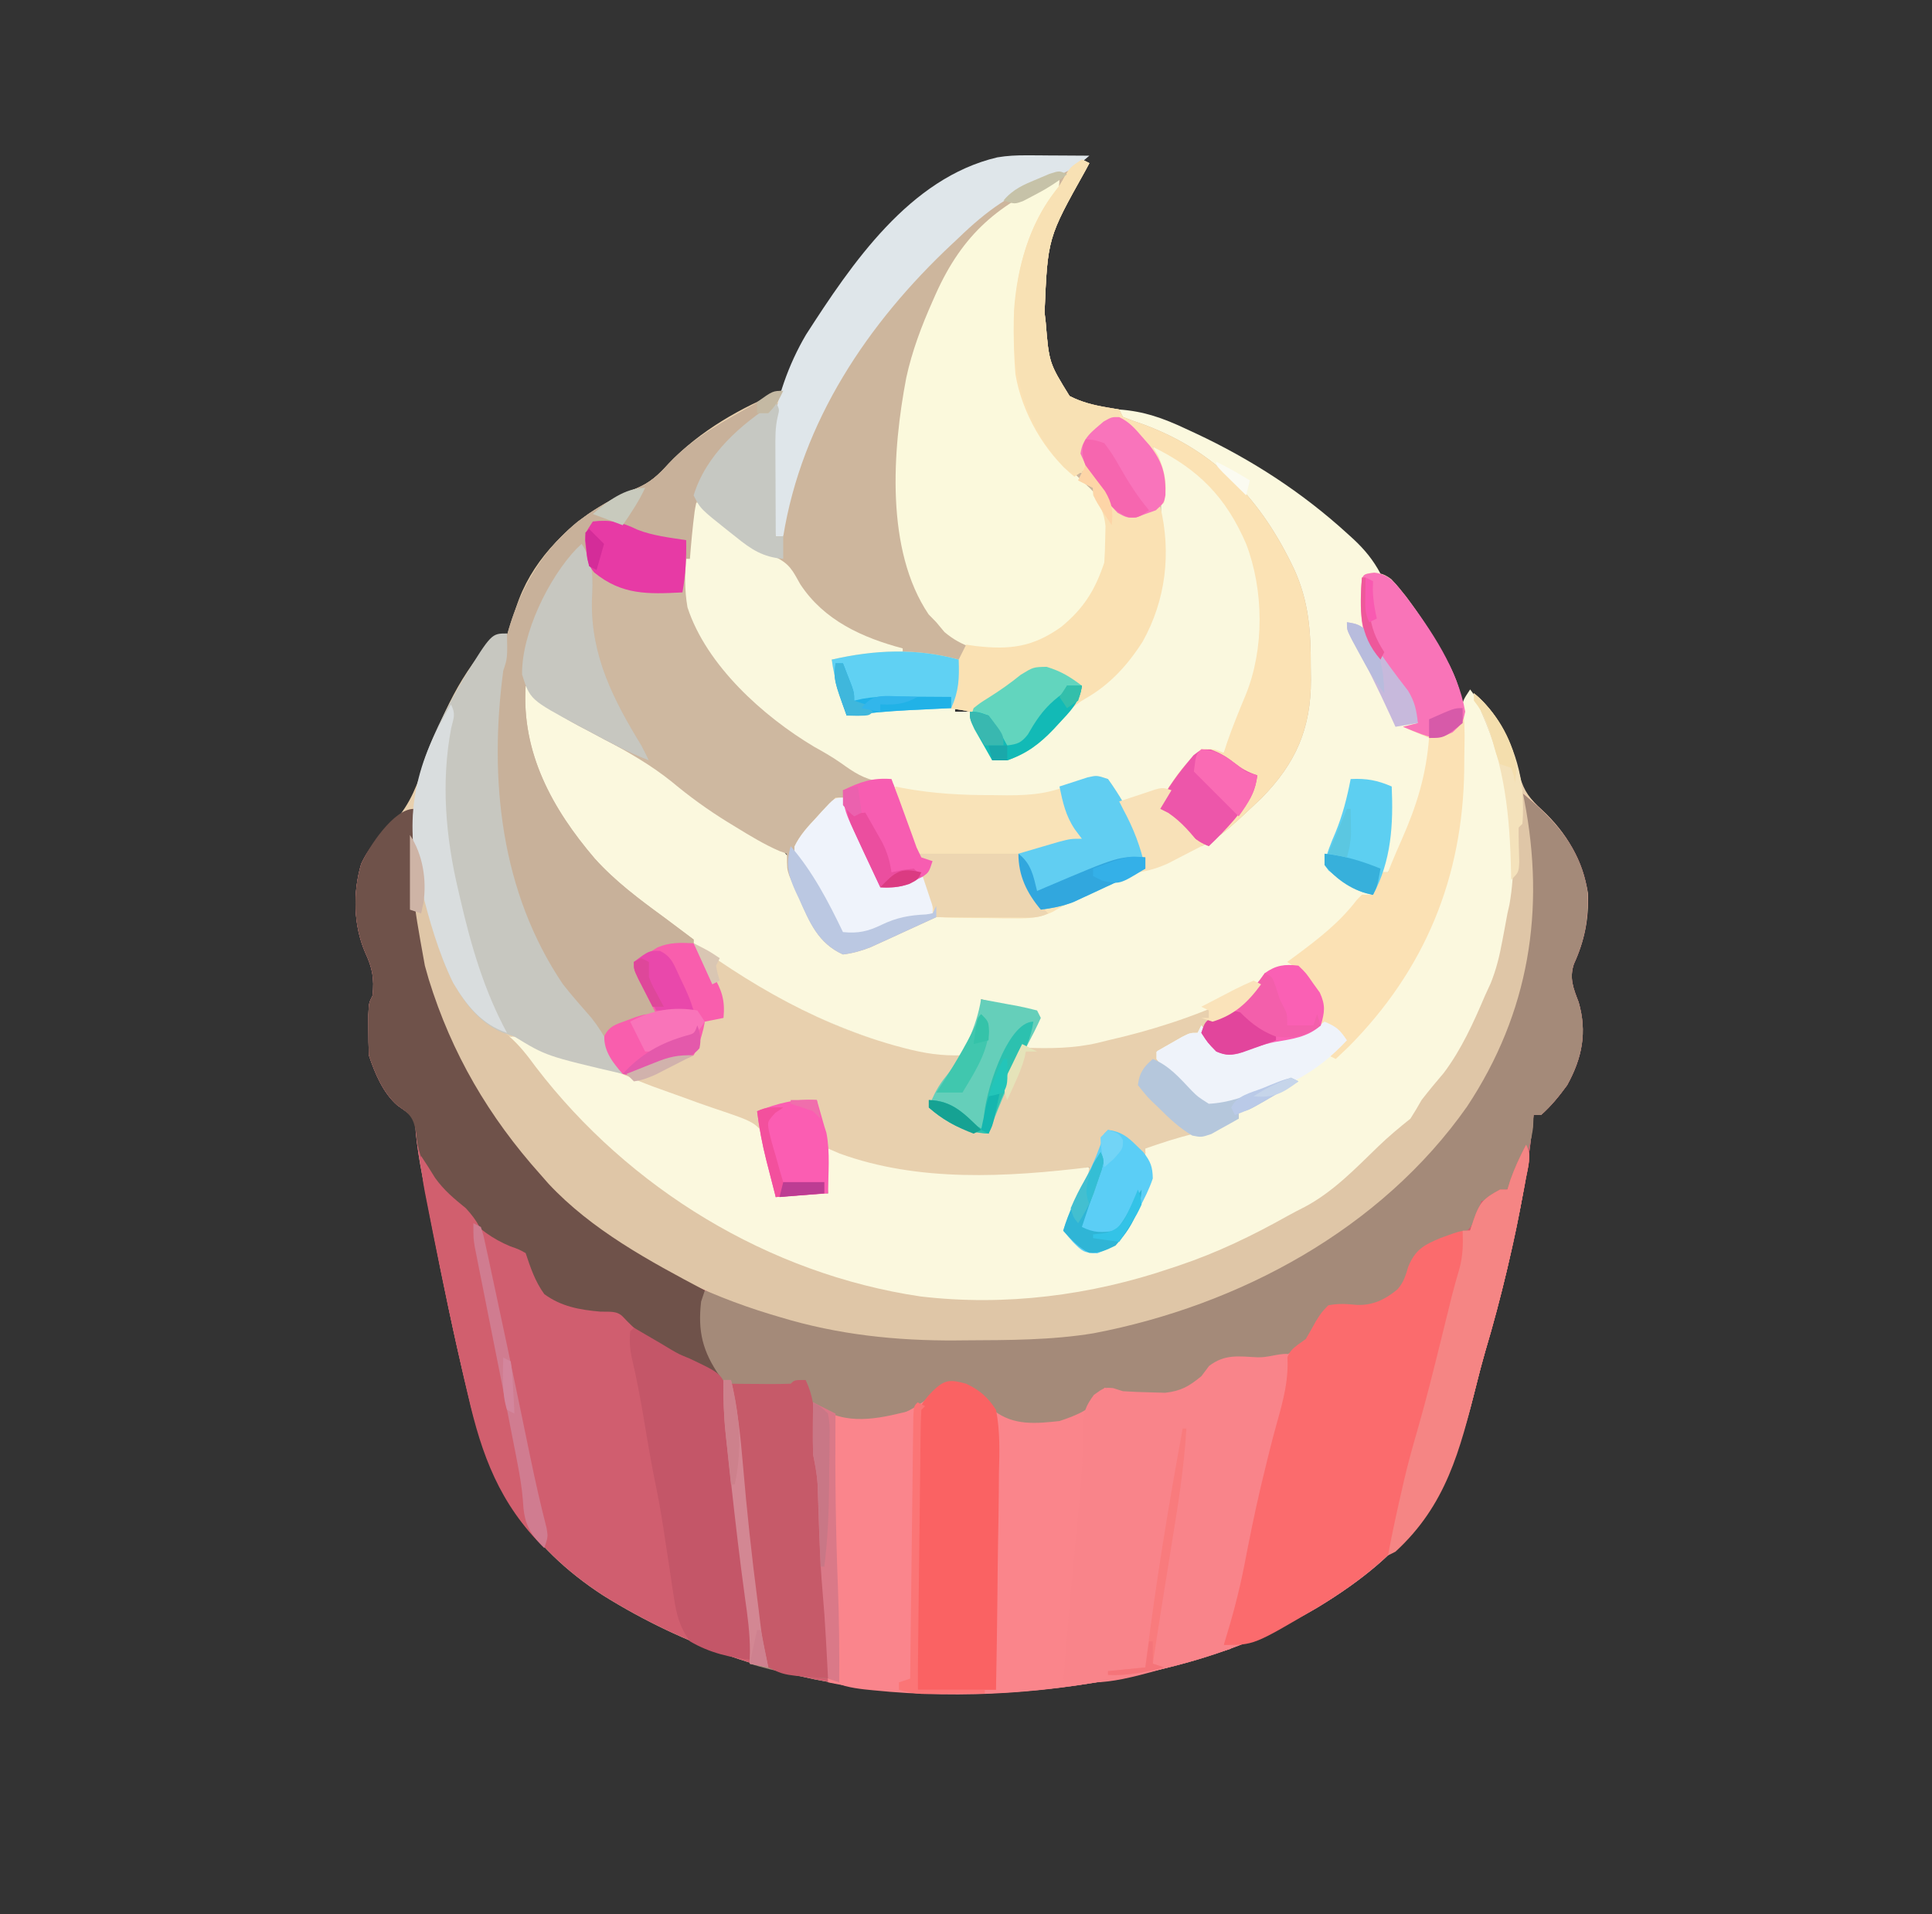 <svg width="110" height="109" viewBox="0 0 110 109" fill="none" xmlns="http://www.w3.org/2000/svg">
<rect x="0" y="0" width="110" height="109" fill="#333333" stroke="none"/>
<g clip-path="url(#clip0_1_2567)">
<mask id="mask0_1_2567" style="mask-type:luminance" maskUnits="userSpaceOnUse" x="0" y="0" width="110" height="109">
<path d="M109.208 0.151H0.385V108.974H109.208V0.151Z" fill="white"/>
</mask>
<g mask="url(#mask0_1_2567)">
<path d="M61.598 9.077C61.808 9.183 61.808 9.183 62.023 9.29C61.945 9.434 61.868 9.579 61.789 9.727C59.649 13.553 59.649 13.553 59.472 17.792C59.504 18.063 59.504 18.063 59.536 18.34C59.727 20.661 59.727 20.661 60.895 22.55C61.588 22.904 62.278 23.072 63.042 23.201C63.267 23.24 63.492 23.278 63.723 23.318C63.793 23.458 63.863 23.599 63.936 23.743C64.334 23.901 64.738 24.045 65.144 24.181C69.256 25.718 71.817 28.472 73.686 32.417C74.528 34.268 74.635 35.964 74.629 37.971C74.633 38.21 74.636 38.45 74.64 38.697C74.641 41.49 73.782 43.456 71.826 45.449C71.537 45.727 71.245 46.001 70.95 46.273C70.724 46.482 70.724 46.482 70.493 46.695C69.821 47.299 69.227 47.809 68.399 48.186C68.23 48.009 68.23 48.009 68.057 47.829C67.907 47.675 67.757 47.521 67.602 47.362C67.454 47.209 67.306 47.056 67.154 46.899C66.73 46.514 66.371 46.284 65.849 46.06C66.501 44.784 67.286 43.583 68.399 42.66C69.143 42.647 69.143 42.647 69.674 42.872C69.731 42.695 69.788 42.518 69.846 42.335C70.168 41.398 70.543 40.487 70.924 39.573C71.993 36.952 71.96 33.612 70.95 30.97C69.795 28.295 68.231 26.719 65.636 25.444C65.791 25.713 65.791 25.713 65.95 25.988C66.307 26.794 66.356 27.333 66.358 28.21C66.359 28.419 66.359 28.419 66.36 28.632C66.361 28.926 66.359 29.22 66.357 29.513C66.353 29.956 66.357 30.398 66.361 30.841C66.366 33.865 65.657 36.255 63.537 38.475C62.997 38.991 62.471 39.394 61.823 39.764C61.062 40.201 60.572 40.73 60.004 41.398C59.18 42.352 58.528 42.857 57.347 43.297C57.066 43.297 56.786 43.297 56.497 43.297C56.283 42.917 56.071 42.536 55.859 42.155C55.741 41.943 55.622 41.731 55.5 41.512C55.221 40.959 55.221 40.959 55.221 40.534C54.201 40.256 53.235 40.336 52.193 40.401C52.021 40.411 51.849 40.42 51.672 40.43C50.511 40.496 49.362 40.61 48.207 40.747C47.832 39.67 47.547 38.696 47.357 37.559C48.55 37.348 49.742 37.138 50.97 36.921C50.663 36.846 50.357 36.772 50.041 36.695C48.15 36.126 46.471 34.84 45.232 33.308C45.135 33.084 45.039 32.861 44.939 32.63C44.488 31.848 44.055 31.768 43.237 31.451C41.9 30.805 40.733 29.696 39.706 28.632C39.007 33.053 39.007 33.053 40.728 37.04C41.022 37.428 41.319 37.813 41.618 38.196C41.773 38.401 41.773 38.401 41.93 38.609C43.487 40.559 45.588 41.867 47.721 43.096C48.42 43.51 48.42 43.51 48.889 43.874C49.467 44.289 50.064 44.293 50.758 44.36C50.841 44.584 50.924 44.807 51.01 45.038C51.068 45.19 51.126 45.342 51.185 45.499C51.345 45.925 51.499 46.353 51.652 46.781C51.743 47.03 51.833 47.279 51.927 47.535C52.055 47.893 52.055 47.893 52.186 48.258C52.276 48.445 52.366 48.631 52.458 48.824C52.669 48.894 52.879 48.964 53.096 49.036C52.883 49.674 52.883 49.674 52.528 49.922C52.382 49.993 52.236 50.065 52.086 50.139C51.943 50.212 51.799 50.285 51.651 50.36C51.116 50.547 50.683 50.552 50.12 50.524C49.315 48.849 48.527 47.209 47.995 45.423C47.04 46.199 46.15 46.959 45.444 47.973C45.51 48.834 46.05 49.558 46.48 50.285C47.018 51.201 47.529 52.118 47.995 53.075C48.859 53.163 49.421 53.035 50.187 52.663C51.044 52.248 51.776 52.113 52.724 52.07C52.908 52.041 52.908 52.041 53.096 52.012C53.166 51.871 53.236 51.731 53.308 51.587C53.308 51.797 53.308 52.008 53.308 52.224C52.623 52.541 51.936 52.854 51.249 53.168C51.055 53.257 50.862 53.346 50.662 53.438C50.379 53.567 50.379 53.567 50.091 53.698C49.919 53.777 49.746 53.856 49.568 53.937C49.039 54.145 48.559 54.279 47.995 54.35C46.57 53.705 46.1 52.52 45.511 51.161C45.408 50.935 45.408 50.935 45.304 50.703C45.24 50.556 45.176 50.41 45.109 50.258C45.022 50.059 45.022 50.059 44.933 49.856C44.807 49.461 44.807 49.461 44.807 48.611C44.669 48.563 44.532 48.516 44.391 48.467C43.511 48.085 42.714 47.597 41.897 47.097C41.641 46.94 41.641 46.94 41.379 46.78C40.279 46.097 39.264 45.364 38.27 44.533C37.077 43.569 35.754 42.816 34.406 42.092C34.218 41.991 34.03 41.889 33.837 41.785C33.462 41.584 33.086 41.386 32.709 41.19C31.594 40.595 30.774 39.986 29.928 39.046C29.685 42.86 31.44 46.059 33.863 48.889C34.927 50.069 36.154 51.021 37.431 51.958C37.77 52.208 38.103 52.464 38.437 52.72C39.066 53.202 39.701 53.672 40.343 54.137C40.46 54.222 40.578 54.307 40.699 54.395C44.53 57.147 49.931 60.083 54.796 59.876C54.935 59.58 55.072 59.283 55.208 58.986C55.285 58.821 55.361 58.656 55.44 58.485C55.648 57.958 55.765 57.458 55.859 56.9C56.386 56.995 56.913 57.093 57.44 57.193C57.59 57.219 57.74 57.246 57.895 57.274C58.282 57.348 58.665 57.442 59.047 57.538C59.117 57.678 59.187 57.819 59.26 57.963C59.024 58.554 58.708 59.102 58.41 59.663C64.741 59.293 72.297 56.869 76.666 51.987C76.779 51.85 76.891 51.714 77.007 51.574C77.183 51.367 77.358 51.161 77.539 50.949C77.749 50.949 77.96 50.949 78.176 50.949C78.317 50.528 78.457 50.107 78.601 49.674C78.742 49.674 78.882 49.674 79.026 49.674C79.081 49.533 79.136 49.392 79.192 49.248C79.388 48.767 79.591 48.295 79.803 47.821C80.659 45.879 81.199 44.156 81.365 42.022C80.874 41.812 80.382 41.601 79.877 41.384C80.157 41.314 80.438 41.244 80.727 41.172C80.19 39.685 79.363 38.513 78.394 37.282C77.614 36.242 77.484 35.648 77.499 34.331C77.5 34.065 77.501 33.798 77.503 33.525C77.539 32.883 77.539 32.883 77.751 32.67C78.402 32.588 78.703 32.584 79.23 32.991C80.383 34.344 81.373 35.779 82.215 37.346C82.308 37.509 82.402 37.672 82.498 37.84C83.315 39.401 83.424 40.777 83.381 42.524C83.37 42.95 83.368 43.376 83.367 43.802C83.29 49.982 81.124 55.236 76.768 59.623C76.531 59.851 76.292 60.078 76.051 60.301C75.91 60.231 75.77 60.161 75.626 60.089C75.906 59.738 76.187 59.387 76.476 59.026C76.16 58.71 76.16 58.71 75.838 58.388C75.626 58.48 75.626 58.48 75.41 58.574C74.662 58.856 73.903 59.051 73.128 59.238C72.978 59.275 72.828 59.312 72.674 59.35C71.606 59.611 70.536 59.858 69.462 60.089C69.111 59.668 68.76 59.247 68.399 58.813C68.286 58.872 68.173 58.931 68.057 58.992C67.907 59.069 67.757 59.146 67.602 59.225C67.454 59.301 67.306 59.378 67.154 59.457C66.719 59.654 66.314 59.776 65.849 59.876C66.622 61.03 67.505 62.298 68.824 62.852C69.981 62.798 70.928 62.43 71.972 61.975C72.479 61.755 72.98 61.554 73.5 61.364C73.641 61.434 73.781 61.504 73.925 61.576C73.439 61.861 72.952 62.144 72.464 62.426C72.257 62.548 72.257 62.548 72.045 62.672C70.998 63.277 70.998 63.277 70.525 63.277C70.525 63.417 70.525 63.557 70.525 63.702C69.258 64.382 68.105 64.89 66.699 65.19C66.201 65.325 65.706 65.47 65.211 65.615C65.285 65.733 65.36 65.851 65.437 65.973C65.695 66.61 65.604 66.865 65.424 67.528C65.201 68.044 64.971 68.541 64.719 69.042C64.656 69.174 64.594 69.305 64.529 69.441C64.012 70.479 63.553 70.968 62.474 71.367C61.704 71.351 61.615 71.252 61.093 70.729C60.903 70.515 60.716 70.299 60.535 70.078C60.81 69.16 61.176 68.338 61.618 67.492C61.837 67.071 61.837 67.071 62.023 66.465C61.754 66.532 61.484 66.599 61.207 66.668C60.093 66.915 59.002 66.993 57.865 67.036C57.66 67.044 57.455 67.052 57.243 67.06C49.889 67.302 49.889 67.302 47.357 65.615C47.287 66.386 47.217 67.158 47.145 67.953C46.163 68.023 45.181 68.093 44.169 68.165C43.888 66.903 43.608 65.64 43.319 64.339C42.968 64.269 42.617 64.199 42.256 64.127C41.829 63.971 41.407 63.805 40.986 63.632C40.742 63.532 40.498 63.432 40.247 63.329C39.994 63.224 39.74 63.119 39.48 63.011C39.232 62.909 38.984 62.808 38.73 62.703C37.761 62.305 36.793 61.907 35.83 61.495C34.594 60.969 33.377 60.516 32.08 60.168C31.011 59.879 30.059 59.558 29.078 59.026C35.188 66.767 43.045 72.714 53.096 73.904C57.74 74.26 62.298 73.705 66.699 72.204C66.91 72.133 66.91 72.133 67.126 72.062C69.31 71.328 71.32 70.356 73.327 69.229C73.645 69.053 73.969 68.886 74.293 68.721C75.91 67.86 77.161 66.552 78.466 65.288C79.052 64.72 79.664 64.211 80.302 63.702C80.525 63.354 80.737 62.999 80.939 62.639C81.347 62.113 81.767 61.602 82.201 61.098C83.211 59.752 83.897 58.23 84.553 56.688C84.659 56.456 84.765 56.225 84.875 55.987C85.198 55.182 85.378 54.431 85.536 53.579C85.587 53.309 85.638 53.039 85.69 52.761C85.736 52.514 85.781 52.266 85.828 52.012C85.866 51.846 85.904 51.679 85.942 51.508C86.572 47.913 85.799 43.831 84.34 40.534C84.197 40.181 84.055 39.827 83.915 39.471C85.344 40.648 86.118 42.411 86.532 44.188C86.769 45.074 87.12 45.496 87.794 46.114C89.185 47.409 90.115 48.975 90.413 50.869C90.461 52.351 90.222 53.555 89.606 54.902C89.344 55.712 89.581 56.288 89.879 57.06C90.373 58.77 90.083 60.24 89.229 61.789C88.78 62.405 88.314 62.984 87.741 63.489C87.601 63.489 87.46 63.489 87.316 63.489C87.287 63.768 87.258 64.047 87.229 64.335C86.949 66.822 86.523 69.251 85.947 71.685C85.886 71.945 85.825 72.205 85.762 72.473C85.392 74.001 84.979 75.513 84.541 77.023C84.301 77.867 84.088 78.716 83.877 79.568C82.439 85.331 80.152 88.419 75.021 91.528C72.04 93.283 69.007 94.411 65.636 95.159C65.46 95.198 65.284 95.237 65.103 95.278C54.568 97.599 43.639 96.64 34.352 90.855C30.052 88.065 27.87 84.518 26.7 79.603C26.66 79.436 26.62 79.27 26.579 79.099C25.844 76.051 25.215 72.983 24.615 69.906C24.552 69.586 24.552 69.586 24.489 69.26C24.37 68.651 24.253 68.041 24.137 67.43C24.102 67.25 24.067 67.07 24.031 66.885C23.878 66.075 23.749 65.278 23.671 64.458C23.627 63.658 23.627 63.658 22.968 63.184C22.854 63.103 22.74 63.023 22.623 62.94C21.802 62.226 21.34 61.104 21.001 60.089C20.981 59.588 20.974 59.088 20.975 58.587C20.974 58.189 20.974 58.189 20.973 57.783C21.001 57.113 21.001 57.113 21.214 56.688C21.316 55.709 21.204 55.122 20.789 54.23C20.121 52.674 20.082 50.824 20.563 49.196C20.987 48.243 21.739 47.522 22.456 46.782C23.389 45.745 23.773 44.633 24.216 43.337C25.108 40.828 26.271 38.15 28.228 36.283C28.689 36.143 28.689 36.143 29.078 36.071C29.1 35.89 29.122 35.709 29.145 35.523C29.675 32.873 31.358 30.826 33.492 29.264C34.371 28.682 35.228 28.197 36.212 27.822C37.026 27.484 37.48 27.05 38.071 26.4C39.796 24.566 42.249 23.149 44.594 22.255C44.524 22.503 44.455 22.75 44.383 23.005C44.055 24.479 44.123 25.975 44.142 27.476C44.145 27.774 44.146 28.073 44.148 28.371C44.153 29.096 44.16 29.82 44.169 30.545C44.309 30.545 44.45 30.545 44.594 30.545C44.585 30.332 44.576 30.119 44.568 29.899C44.77 23.46 50.628 17.021 55.001 12.88C56.706 11.298 58.5 10.401 60.656 9.576C61.34 9.364 61.34 9.364 61.598 9.077Z" fill="#E8D0AE"/>
<path d="M86.466 44.998C88.396 46.557 90.05 48.257 90.387 50.829C90.435 52.333 90.233 53.532 89.606 54.902C89.344 55.712 89.581 56.288 89.879 57.06C90.373 58.77 90.083 60.24 89.229 61.789C88.78 62.406 88.314 62.984 87.741 63.489C87.601 63.489 87.46 63.489 87.316 63.489C87.287 63.768 87.258 64.047 87.229 64.335C86.949 66.822 86.523 69.251 85.947 71.685C85.886 71.945 85.825 72.205 85.762 72.473C85.392 74.001 84.979 75.513 84.541 77.023C84.301 77.867 84.088 78.716 83.877 79.568C82.439 85.331 80.152 88.419 75.021 91.528C72.04 93.283 69.007 94.412 65.636 95.159C65.46 95.198 65.284 95.237 65.103 95.278C54.568 97.599 43.639 96.64 34.352 90.855C30.052 88.065 27.87 84.518 26.7 79.603C26.66 79.437 26.62 79.27 26.579 79.099C25.844 76.051 25.215 72.983 24.615 69.906C24.573 69.693 24.532 69.48 24.489 69.26C24.37 68.651 24.253 68.041 24.137 67.43C24.084 67.16 24.084 67.16 24.031 66.885C23.878 66.075 23.749 65.278 23.671 64.458C23.627 63.658 23.627 63.658 22.968 63.184C22.854 63.103 22.74 63.023 22.623 62.94C21.802 62.226 21.34 61.104 21.001 60.089C20.981 59.588 20.974 59.088 20.975 58.587C20.974 58.189 20.974 58.189 20.973 57.783C21.001 57.113 21.001 57.113 21.214 56.688C21.316 55.709 21.204 55.122 20.789 54.23C20.121 52.674 20.082 50.824 20.563 49.196C21.073 48.059 22.012 47.111 22.914 46.273C23.125 46.203 23.335 46.133 23.552 46.06C23.549 46.218 23.545 46.375 23.542 46.537C23.433 50.808 23.433 50.808 24.19 54.987C24.262 55.242 24.334 55.497 24.409 55.76C25.717 59.994 27.831 63.599 30.779 66.89C30.927 67.058 31.074 67.227 31.227 67.4C36.228 72.76 44.508 75.814 51.724 76.074C52.788 76.099 53.852 76.101 54.916 76.096C55.104 76.095 55.292 76.095 55.486 76.094C65.015 76.053 74.099 72.87 80.939 66.04C85.068 61.542 87.347 55.778 87.129 49.687C87.065 48.606 86.875 47.548 86.678 46.486C86.632 46.18 86.587 45.875 86.545 45.569C86.519 45.38 86.493 45.192 86.466 44.998Z" fill="#D05E6F"/>
<path d="M63.723 23.318C65.134 23.419 66.221 23.809 67.496 24.407C67.684 24.494 67.871 24.581 68.064 24.67C71.242 26.157 74.138 28.032 76.728 30.398C76.844 30.503 76.959 30.607 77.077 30.715C77.714 31.313 78.192 31.898 78.602 32.67C78.321 32.74 78.04 32.81 77.751 32.883C77.632 34.776 77.593 36.072 78.814 37.559C79.118 37.955 79.419 38.354 79.718 38.754C79.863 38.941 80.009 39.128 80.159 39.32C80.551 39.956 80.672 40.431 80.727 41.172C80.657 41.242 80.587 41.312 80.515 41.385C80.865 41.595 81.216 41.805 81.577 42.022C81.401 44.716 80.532 47.415 79.027 49.674C78.886 49.674 78.746 49.674 78.602 49.674C78.553 49.871 78.505 50.068 78.455 50.271C78.115 51.098 77.871 51.149 77.114 51.587C76.886 51.842 76.665 52.104 76.45 52.37C73.295 56.082 67.729 58.191 63.086 59.238C62.799 59.31 62.799 59.31 62.506 59.383C61.138 59.7 59.809 59.707 58.41 59.663C58.729 58.707 58.729 58.707 59.047 57.751C57.469 57.33 57.469 57.33 55.859 56.9C55.842 57.15 55.824 57.4 55.806 57.657C55.689 58.634 55.326 59.269 54.797 60.089C53.62 60.136 52.611 59.979 51.475 59.677C51.302 59.63 51.128 59.584 50.949 59.537C45.993 58.144 41.836 55.542 37.793 52.437C37.636 52.318 37.48 52.199 37.319 52.077C33.949 49.506 30.352 46.032 29.716 41.597C29.671 40.531 29.678 39.476 29.716 38.409C29.874 38.632 29.874 38.632 30.035 38.861C31.211 40.213 32.686 41.008 34.273 41.796C35.716 42.535 36.979 43.309 38.218 44.36C40.135 45.842 42.188 47.172 44.344 48.282C44.924 48.694 45.019 48.985 45.219 49.661C45.523 50.581 45.864 51.455 46.281 52.331C46.429 52.643 46.429 52.643 46.58 52.962C46.992 53.591 47.302 53.848 47.995 54.137C49.057 54.109 50.084 53.497 51.037 53.061C51.303 52.941 51.303 52.941 51.575 52.818C52.012 52.621 52.448 52.423 52.884 52.224C52.036 52.224 51.512 52.365 50.718 52.636C50.378 52.751 50.378 52.751 50.032 52.868C49.505 53.023 49.505 53.023 49.27 53.287C48.845 53.296 48.42 53.296 47.995 53.287C47.934 53.176 47.873 53.064 47.81 52.949C47.531 52.441 47.252 51.934 46.972 51.427C46.876 51.252 46.78 51.077 46.681 50.896C46.587 50.726 46.493 50.556 46.397 50.381C46.311 50.225 46.225 50.069 46.137 49.909C45.873 49.448 45.873 49.448 45.518 49.004C45.232 48.611 45.232 48.611 45.233 48.209C45.542 47.555 46.005 47.062 46.494 46.539C46.639 46.377 46.639 46.377 46.787 46.212C47.038 45.94 47.303 45.68 47.57 45.423C47.71 45.423 47.85 45.423 47.995 45.423C49.047 47.843 49.047 47.843 50.12 50.311C51.318 50.14 51.899 50.047 52.884 49.461C52.954 49.321 53.024 49.181 53.096 49.036C52.963 49.016 52.83 48.996 52.693 48.976C52.472 48.901 52.472 48.901 52.246 48.824C51.976 48.264 51.765 47.747 51.568 47.163C51.513 47.009 51.458 46.855 51.401 46.696C51.152 45.993 50.932 45.298 50.758 44.573C50.552 44.564 50.346 44.555 50.134 44.546C49.212 44.415 48.606 43.969 47.861 43.436C47.374 43.096 46.88 42.813 46.361 42.527C43.453 40.794 40.218 37.884 39.143 34.586C38.8 32.623 39.199 30.576 39.493 28.632C39.704 28.632 39.914 28.632 40.131 28.632C40.42 28.981 40.702 29.336 40.981 29.694C41.942 30.498 42.945 31.308 44.143 31.714C44.962 32.107 45.133 32.497 45.564 33.267C46.917 35.329 49.103 36.312 51.396 36.921C51.396 36.991 51.396 37.061 51.396 37.133C50.922 37.205 50.448 37.276 49.974 37.346C49.711 37.386 49.447 37.425 49.175 37.465C48.556 37.542 47.979 37.578 47.357 37.559C47.419 37.753 47.48 37.948 47.543 38.148C47.622 38.401 47.701 38.653 47.782 38.914C47.861 39.165 47.94 39.417 48.022 39.676C48.208 40.322 48.208 40.322 48.208 40.747C48.479 40.677 48.751 40.608 49.03 40.536C50.117 40.294 51.15 40.273 52.259 40.295C52.443 40.297 52.627 40.299 52.817 40.301C53.264 40.306 53.712 40.313 54.159 40.322C54.264 40.006 54.264 40.006 54.371 39.684C54.371 39.965 54.371 40.245 54.371 40.534C54.652 40.534 54.933 40.534 55.222 40.534C55.435 40.914 55.648 41.295 55.859 41.677C55.978 41.889 56.096 42.101 56.218 42.319C56.497 42.872 56.497 42.872 56.497 43.297C58.329 42.671 59.529 41.9 60.748 40.401C61.261 39.778 61.776 39.44 62.494 39.058C64.254 38.018 65.087 36.192 65.849 34.37C66.173 33.097 66.101 31.787 66.101 30.483C66.101 30.029 66.105 29.575 66.109 29.121C66.11 28.83 66.11 28.539 66.11 28.247C66.111 27.985 66.112 27.722 66.113 27.452C66.061 26.714 65.902 26.131 65.636 25.444C67.652 26.024 69.246 27.481 70.312 29.269C71.875 32.204 72.399 35.556 71.455 38.794C70.958 40.195 70.329 41.539 69.675 42.872C69.487 42.847 69.3 42.821 69.108 42.795C68.288 42.884 68.052 43.119 67.542 43.748C67.452 43.867 67.363 43.985 67.27 44.108C67.129 44.282 67.129 44.282 66.986 44.46C66.568 44.988 66.276 45.417 66.061 46.06C66.21 46.139 66.359 46.218 66.513 46.3C67.254 46.783 67.789 47.334 68.4 47.973C69.416 47.513 70.13 46.79 70.937 46.034C71.086 45.898 71.236 45.762 71.39 45.622C73.247 43.888 74.328 42.02 74.443 39.448C74.448 38.978 74.448 38.507 74.444 38.037C74.441 37.668 74.441 37.668 74.438 37.292C74.403 35.533 74.26 34.065 73.501 32.458C73.335 32.106 73.335 32.106 73.165 31.748C71.098 27.683 68.002 25.242 63.723 23.743C63.723 23.603 63.723 23.463 63.723 23.318Z" fill="#FBF8DE"/>
<path d="M86.891 65.19C87.212 65.832 87.004 66.421 86.877 67.103C86.849 67.258 86.821 67.414 86.792 67.574C86.201 70.727 85.489 73.877 84.564 76.949C84.38 77.592 84.211 78.234 84.05 78.882C82.538 84.945 80.462 88.231 75.021 91.528C72.04 93.283 69.007 94.411 65.636 95.159C65.46 95.198 65.284 95.237 65.103 95.278C59.994 96.404 54.934 96.781 49.709 96.248C49.464 96.223 49.464 96.223 49.214 96.198C48.448 96.106 47.805 95.994 47.145 95.584C47.132 95.337 47.119 95.091 47.106 94.836C47.088 94.501 47.07 94.165 47.052 93.83C47.044 93.669 47.035 93.508 47.026 93.342C46.975 92.401 46.908 91.463 46.825 90.525C46.689 88.936 46.642 87.345 46.591 85.751C46.583 85.527 46.575 85.302 46.567 85.07C46.561 84.869 46.554 84.669 46.547 84.462C46.508 83.901 46.407 83.38 46.295 82.831C46.28 82.313 46.276 81.795 46.281 81.277C46.283 81.01 46.285 80.743 46.287 80.469C46.291 80.165 46.291 80.165 46.295 79.855C46.487 79.996 46.68 80.136 46.879 80.28C47.981 80.905 49.103 80.863 50.333 80.705C51.6 80.352 52.56 79.671 53.538 78.808C53.946 78.58 53.946 78.58 54.459 78.597C55.135 78.837 55.565 79.18 56.111 79.643C57.514 80.82 58.494 80.858 60.323 80.705C61.277 80.444 62.002 80.11 62.674 79.377C62.773 79.193 62.773 79.193 62.873 79.005C63.016 79.039 63.159 79.072 63.306 79.107C64.049 79.237 64.762 79.27 65.517 79.284C65.924 79.296 65.924 79.296 66.34 79.308C67.253 79.203 67.691 78.942 68.399 78.367C68.544 78.174 68.689 77.982 68.838 77.783C69.729 77.1 70.461 77.265 71.553 77.305C72.728 77.304 73.389 76.946 74.284 76.176C74.805 75.616 74.805 75.616 75.134 74.9C75.626 74.329 75.626 74.329 76.099 74.271C76.47 74.283 76.841 74.301 77.212 74.324C78.138 74.333 78.864 74.004 79.58 73.408C79.928 72.993 80.026 72.641 80.182 72.124C80.583 71.154 81.073 70.889 82.029 70.49C83.163 70.078 83.163 70.078 83.703 70.078C83.768 69.876 83.834 69.675 83.902 69.467C84.237 68.48 84.483 68.234 85.403 67.74C85.543 67.74 85.684 67.74 85.828 67.74C85.885 67.556 85.942 67.372 86.001 67.182C86.247 66.482 86.547 65.846 86.891 65.19Z" fill="#FA858B"/>
<path d="M61.598 9.077C61.808 9.183 61.808 9.183 62.023 9.29C61.946 9.434 61.868 9.579 61.789 9.727C59.649 13.553 59.649 13.553 59.472 17.792C59.504 18.063 59.504 18.063 59.537 18.34C59.727 20.661 59.727 20.661 60.895 22.55C61.589 22.904 62.279 23.072 63.043 23.201C63.267 23.24 63.492 23.278 63.723 23.318C63.794 23.458 63.864 23.599 63.936 23.743C64.334 23.901 64.739 24.045 65.145 24.181C69.256 25.718 71.818 28.472 73.686 32.417C74.528 34.268 74.635 35.964 74.63 37.971C74.633 38.21 74.637 38.45 74.64 38.697C74.642 41.49 73.782 43.456 71.827 45.449C71.537 45.727 71.245 46.001 70.95 46.273C70.724 46.482 70.724 46.482 70.493 46.695C69.822 47.299 69.227 47.809 68.399 48.186C68.23 48.009 68.23 48.009 68.057 47.829C67.907 47.675 67.757 47.521 67.602 47.362C67.454 47.209 67.306 47.056 67.154 46.899C66.731 46.514 66.371 46.284 65.849 46.06C66.501 44.784 67.287 43.583 68.399 42.66C69.143 42.647 69.143 42.647 69.675 42.872C69.731 42.695 69.788 42.518 69.847 42.335C70.168 41.398 70.544 40.487 70.924 39.573C71.993 36.952 71.96 33.612 70.95 30.97C69.796 28.295 68.231 26.719 65.636 25.444C65.791 25.713 65.791 25.713 65.95 25.988C66.307 26.794 66.356 27.333 66.359 28.21C66.359 28.349 66.36 28.489 66.361 28.632C66.361 28.926 66.36 29.22 66.357 29.513C66.354 29.956 66.357 30.398 66.361 30.841C66.366 33.865 65.658 36.255 63.537 38.475C62.997 38.991 62.471 39.394 61.824 39.764C61.062 40.2 60.572 40.73 60.004 41.398C59.18 42.352 58.528 42.857 57.347 43.297C57.066 43.297 56.786 43.297 56.497 43.297C56.283 42.917 56.071 42.536 55.859 42.155C55.741 41.943 55.622 41.731 55.5 41.512C55.222 40.959 55.222 40.959 55.222 40.534C54.201 40.256 53.235 40.336 52.193 40.401C52.021 40.411 51.849 40.42 51.672 40.43C50.511 40.496 49.362 40.61 48.208 40.747C47.832 39.67 47.547 38.696 47.357 37.559C48.55 37.348 49.742 37.138 50.971 36.921C50.664 36.846 50.357 36.772 50.041 36.695C48.15 36.126 46.471 34.84 45.232 33.308C45.135 33.084 45.039 32.861 44.94 32.63C44.488 31.848 44.055 31.768 43.238 31.451C41.928 30.818 40.163 29.546 39.493 28.207C40.131 26.117 41.916 24.249 43.784 23.172C43.981 23.08 44.178 22.988 44.382 22.893C44.347 23.072 44.312 23.251 44.277 23.436C44.165 24.198 44.145 24.917 44.148 25.688C44.149 25.897 44.149 25.897 44.149 26.111C44.151 26.553 44.153 26.994 44.156 27.436C44.157 27.738 44.158 28.039 44.159 28.34C44.161 29.075 44.165 29.81 44.169 30.545C44.309 30.545 44.45 30.545 44.594 30.545C44.586 30.332 44.577 30.119 44.568 29.899C44.771 23.46 50.629 17.021 55.001 12.88C56.706 11.298 58.5 10.401 60.656 9.576C61.34 9.364 61.34 9.364 61.598 9.077Z" fill="#CDB69D"/>
<path d="M83.703 39.259C84.543 40.339 85.064 41.32 85.43 42.647C85.536 43.024 85.536 43.024 85.644 43.409C86.039 44.99 86.114 46.538 86.171 48.161C86.187 48.596 86.206 49.03 86.226 49.464C86.241 49.88 86.241 49.88 86.256 50.304C86.266 50.555 86.276 50.806 86.286 51.065C86.251 51.865 86.071 52.527 85.829 53.287C85.767 53.627 85.709 53.968 85.656 54.31C85.463 55.32 85.088 56.143 84.6 57.044C84.331 57.536 84.331 57.536 84.131 58.069C83.515 59.592 82.527 60.923 81.503 62.195C81.192 62.59 80.912 62.991 80.634 63.41C80.138 64.112 79.553 64.634 78.895 65.184C78.507 65.515 78.131 65.851 77.757 66.198C77.647 66.302 77.536 66.404 77.422 66.511C77.205 66.714 76.988 66.918 76.772 67.122C71.144 72.355 61.98 74.339 54.544 74.195C46.827 73.886 39.466 70.059 33.967 64.764C33.862 64.664 33.756 64.564 33.647 64.461C31.875 62.775 30.331 60.984 28.866 59.026C29.504 59.026 29.504 59.026 30.073 59.313C31.001 59.774 31.949 60.019 32.946 60.286C34.085 60.604 35.148 61.034 36.234 61.499C36.864 61.757 37.498 61.992 38.141 62.215C38.7 62.411 39.257 62.615 39.813 62.819C40.098 62.921 40.384 63.02 40.671 63.116C43.054 63.916 43.054 63.916 43.7 64.949C44.084 66.039 44.2 67.012 44.169 68.165C44.345 68.13 44.52 68.095 44.701 68.059C45.533 67.94 46.306 67.938 47.145 67.953C47.145 67.111 47.145 66.269 47.145 65.402C47.36 65.494 47.575 65.586 47.796 65.681C52.31 67.329 57.336 67.028 62.023 66.465C61.886 67.582 61.536 68.268 60.931 69.197C60.69 69.651 60.69 69.651 60.913 70.112C61.29 70.695 61.29 70.695 61.811 71.141C62.533 71.126 62.942 71.049 63.501 70.583C64.027 69.973 64.39 69.32 64.746 68.603C64.816 68.475 64.885 68.345 64.955 68.212C65.368 67.392 65.484 66.917 65.212 66.04C65.212 65.829 65.212 65.619 65.212 65.402C66.138 65.08 67.057 64.77 68.015 64.552C68.783 64.35 69.4 64.069 70.1 63.702C70.24 63.702 70.381 63.702 70.525 63.702C70.525 63.562 70.525 63.421 70.525 63.277C71.577 62.716 72.629 62.154 73.713 61.576C73.45 61.684 73.186 61.791 72.914 61.902C72.565 62.041 72.216 62.181 71.867 62.32C71.693 62.391 71.52 62.462 71.341 62.535C69.627 63.215 69.627 63.215 68.825 63.064C67.64 62.379 66.646 61.406 65.849 60.301C65.849 60.161 65.849 60.02 65.849 59.876C66.159 59.698 66.469 59.521 66.779 59.345C67.038 59.197 67.038 59.197 67.302 59.046C67.762 58.813 67.762 58.813 68.187 58.813C68.257 58.673 68.328 58.533 68.4 58.388C68.751 58.879 69.101 59.37 69.463 59.876C70.745 59.608 70.745 59.608 72 59.238C72.58 59.049 73.129 58.926 73.727 58.813C74.474 58.671 75.146 58.499 75.839 58.176C76.119 58.526 76.4 58.877 76.689 59.238C76.479 59.519 76.268 59.8 76.051 60.089C77.799 58.535 79.047 56.731 80.302 54.775C80.43 54.58 80.558 54.386 80.689 54.185C82.834 50.625 83.09 46.603 83.167 42.564C83.175 42.138 83.186 41.712 83.197 41.286C83.206 40.909 83.206 40.909 83.214 40.524C83.278 39.897 83.278 39.897 83.703 39.259Z" fill="#FBF8DE"/>
<path d="M86.466 44.998C88.397 46.557 90.051 48.257 90.387 50.829C90.435 52.333 90.234 53.532 89.607 54.902C89.345 55.712 89.582 56.288 89.88 57.06C90.374 58.77 90.084 60.24 89.229 61.789C88.781 62.406 88.314 62.984 87.741 63.489C87.601 63.489 87.461 63.489 87.316 63.489C87.308 63.717 87.299 63.945 87.29 64.18C87.117 65.581 86.445 67.171 85.401 68.134C84.978 68.378 84.978 68.378 84.341 68.378C84.255 68.674 84.255 68.674 84.168 68.975C83.918 69.645 83.817 69.861 83.278 70.291C82.861 70.451 82.44 70.601 82.016 70.742C81.078 71.099 81.078 71.099 80.416 71.81C80.288 72.14 80.169 72.472 80.058 72.808C79.755 73.575 79.28 73.877 78.602 74.329C77.93 74.563 77.415 74.514 76.716 74.435C76.152 74.403 76.152 74.403 75.626 74.542C75.211 74.986 74.951 75.442 74.657 75.973C74.081 76.879 73.223 77.185 72.225 77.517C71.782 77.495 71.34 77.467 70.897 77.438C69.878 77.415 69.878 77.415 68.98 77.833C68.597 78.223 68.597 78.223 68.286 78.638C67.912 79.079 67.673 79.241 67.124 79.43C66.381 79.487 66.381 79.487 65.543 79.483C65.268 79.484 64.992 79.485 64.707 79.487C63.992 79.434 63.513 79.315 62.873 79.005C62.834 79.128 62.795 79.251 62.754 79.377C62.203 80.24 61.279 80.599 60.323 80.918C58.973 81.064 57.728 81.187 56.603 80.334C56.35 80.109 56.101 79.88 55.859 79.643C55.322 79.13 55.322 79.13 54.797 78.793C53.906 78.864 53.386 79.203 52.684 79.736C51.101 80.87 49.727 81.147 47.783 80.918C47.248 80.69 46.947 80.458 46.507 80.068C46.502 80.506 46.498 80.945 46.494 81.383C46.492 81.627 46.489 81.871 46.487 82.123C46.486 82.802 46.486 82.802 46.612 83.338C46.721 83.898 46.757 84.418 46.772 84.988C46.782 85.305 46.782 85.305 46.793 85.629C46.803 85.967 46.803 85.967 46.813 86.311C46.883 88.381 47.017 90.435 47.217 92.496C47.317 93.532 47.379 94.543 47.358 95.584C45.727 95.492 44.242 95.213 42.682 94.734C42.687 94.493 42.692 94.253 42.697 94.005C42.696 93.014 42.571 92.061 42.429 91.08C42.18 89.306 41.976 87.531 41.795 85.749C41.75 85.318 41.705 84.887 41.66 84.456C41.593 83.805 41.526 83.153 41.463 82.501C41.403 81.882 41.339 81.264 41.274 80.646C41.249 80.367 41.249 80.367 41.223 80.082C41.06 78.587 40.538 77.702 39.706 76.454C39.649 75.903 39.649 75.903 39.653 75.285C39.652 75.082 39.651 74.878 39.649 74.668C39.706 74.117 39.706 74.117 40.131 73.479C40.441 73.572 40.752 73.665 41.062 73.758C41.354 73.845 41.354 73.845 41.652 73.935C42.03 74.049 42.408 74.163 42.785 74.278C43.312 74.44 43.84 74.597 44.369 74.754C44.538 74.807 44.708 74.859 44.882 74.914C48.198 75.889 51.544 76.142 54.983 76.109C55.168 76.108 55.354 76.107 55.545 76.106C65.05 76.042 74.119 72.851 80.94 66.04C85.069 61.542 87.348 55.778 87.13 49.687C87.065 48.606 86.875 47.548 86.679 46.486C86.632 46.18 86.588 45.875 86.546 45.569C86.519 45.38 86.493 45.192 86.466 44.998Z" fill="#A48A79"/>
<path d="M44.594 22.255C44.289 22.997 43.926 23.343 43.279 23.809C41.214 25.374 39.85 26.883 39.482 29.527C39.393 30.29 39.33 31.053 39.281 31.82C39.266 32.048 39.25 32.277 39.234 32.512C39.154 34.925 40.162 36.333 41.619 38.196C41.722 38.332 41.825 38.468 41.931 38.609C43.488 40.559 45.588 41.867 47.722 43.096C48.42 43.51 48.42 43.51 48.889 43.874C49.467 44.289 50.064 44.293 50.758 44.36C50.842 44.584 50.925 44.807 51.011 45.038C51.068 45.19 51.126 45.342 51.186 45.499C51.345 45.925 51.5 46.353 51.653 46.781C51.788 47.154 51.788 47.154 51.927 47.535C52.056 47.893 52.056 47.893 52.186 48.258C52.276 48.445 52.366 48.631 52.459 48.824C52.774 48.929 52.774 48.929 53.096 49.036C52.884 49.674 52.884 49.674 52.528 49.922C52.383 49.993 52.237 50.065 52.087 50.139C51.943 50.212 51.8 50.285 51.652 50.36C51.117 50.547 50.683 50.552 50.121 50.524C49.315 48.849 48.528 47.209 47.995 45.423C47.041 46.199 46.15 46.959 45.445 47.973C45.51 48.834 46.05 49.558 46.481 50.285C47.019 51.201 47.53 52.118 47.995 53.074C48.859 53.163 49.422 53.035 50.187 52.663C51.045 52.248 51.777 52.113 52.724 52.07C52.908 52.041 52.908 52.041 53.096 52.012C53.166 51.871 53.237 51.731 53.309 51.587C53.309 51.797 53.309 52.007 53.309 52.224C52.623 52.541 51.937 52.854 51.25 53.167C51.056 53.257 50.862 53.346 50.663 53.438C50.38 53.567 50.38 53.567 50.092 53.698C49.919 53.777 49.747 53.856 49.569 53.937C49.039 54.145 48.56 54.279 47.995 54.35C46.571 53.705 46.1 52.519 45.511 51.161C45.409 50.935 45.409 50.935 45.305 50.703C45.241 50.556 45.176 50.41 45.11 50.258C45.023 50.059 45.023 50.059 44.934 49.856C44.807 49.461 44.807 49.461 44.807 48.611C44.67 48.563 44.532 48.516 44.391 48.466C43.512 48.085 42.714 47.597 41.898 47.097C41.641 46.94 41.641 46.94 41.379 46.78C40.279 46.097 39.265 45.364 38.27 44.533C37.078 43.569 35.754 42.816 34.406 42.092C34.125 41.94 34.125 41.94 33.837 41.785C33.462 41.584 33.086 41.385 32.709 41.19C31.595 40.595 30.775 39.986 29.929 39.046C29.685 42.862 31.441 46.055 33.862 48.888C35.024 50.179 36.395 51.204 37.793 52.224C38.362 52.647 38.929 53.071 39.493 53.499C39.493 53.57 39.493 53.64 39.493 53.712C39.279 53.73 39.064 53.747 38.842 53.765C37.925 53.89 37.302 54.298 36.518 54.775C36.377 54.775 36.237 54.775 36.093 54.775C36.185 54.954 36.277 55.133 36.371 55.318C36.49 55.551 36.608 55.783 36.73 56.023C36.849 56.255 36.967 56.487 37.089 56.726C37.368 57.325 37.368 57.325 37.368 57.75C37.076 57.858 37.076 57.858 36.779 57.968C36.526 58.063 36.273 58.157 36.013 58.255C35.636 58.396 35.636 58.396 35.251 58.539C34.595 58.77 34.595 58.77 34.18 59.238C34.095 59.088 34.01 58.938 33.923 58.784C33.509 58.123 33.04 57.544 32.546 56.94C28.458 51.735 27.731 45.146 28.374 38.736C28.811 35.212 30.1 31.983 32.904 29.694C33.952 28.927 34.998 28.285 36.212 27.821C37.027 27.484 37.48 27.05 38.072 26.4C39.495 24.882 41.306 23.945 43.103 22.929C44.265 22.255 44.265 22.255 44.594 22.255Z" fill="#CEB8A0"/>
<path d="M65.636 25.444C67.652 26.024 69.246 27.481 70.312 29.269C71.875 32.204 72.399 35.556 71.455 38.794C70.958 40.195 70.329 41.539 69.675 42.872C69.481 42.854 69.287 42.835 69.088 42.816C68.389 42.803 68.389 42.803 67.97 43.261C67.844 43.431 67.719 43.601 67.589 43.776C66.62 44.955 65.661 45.441 64.188 45.768C63.445 45.556 63.237 45.007 62.873 44.36C62.465 44.456 62.058 44.554 61.651 44.652C61.424 44.707 61.197 44.761 60.964 44.817C60.348 44.962 60.348 44.962 59.939 45.218C59.326 45.487 58.831 45.478 58.163 45.479C57.906 45.48 57.65 45.48 57.386 45.481C56.985 45.478 56.985 45.478 56.577 45.476C56.314 45.478 56.052 45.479 55.782 45.481C52.109 45.473 52.109 45.473 50.758 44.573C50.539 44.555 50.32 44.538 50.094 44.52C49.145 44.336 48.635 43.99 47.861 43.436C47.374 43.096 46.88 42.813 46.361 42.527C43.453 40.794 40.218 37.884 39.143 34.586C38.8 32.623 39.199 30.576 39.493 28.632C39.704 28.632 39.914 28.632 40.131 28.632C40.42 28.981 40.703 29.336 40.981 29.695C41.942 30.498 42.946 31.308 44.143 31.714C44.962 32.107 45.133 32.497 45.564 33.267C46.917 35.33 49.103 36.312 51.396 36.921C51.396 36.991 51.396 37.061 51.396 37.134C50.922 37.205 50.448 37.276 49.974 37.346C49.579 37.405 49.579 37.405 49.175 37.466C48.556 37.542 47.979 37.578 47.358 37.559C47.419 37.753 47.48 37.948 47.544 38.148C47.622 38.401 47.701 38.653 47.783 38.914C47.861 39.165 47.94 39.417 48.022 39.676C48.208 40.322 48.208 40.322 48.208 40.747C48.479 40.677 48.751 40.608 49.031 40.536C50.118 40.294 51.15 40.273 52.259 40.295C52.535 40.298 52.535 40.298 52.817 40.301C53.264 40.306 53.712 40.313 54.159 40.322C54.264 40.006 54.264 40.006 54.371 39.684C54.371 39.965 54.371 40.245 54.371 40.534C54.652 40.534 54.933 40.534 55.222 40.534C55.435 40.914 55.647 41.295 55.859 41.677C55.977 41.889 56.096 42.101 56.218 42.319C56.497 42.872 56.497 42.872 56.497 43.297C58.329 42.671 59.529 41.9 60.748 40.401C61.261 39.778 61.776 39.44 62.494 39.058C64.254 38.018 65.087 36.192 65.849 34.37C66.173 33.097 66.101 31.787 66.101 30.483C66.101 30.029 66.105 29.575 66.109 29.121C66.11 28.83 66.11 28.539 66.11 28.247C66.111 27.985 66.112 27.722 66.113 27.452C66.061 26.714 65.902 26.131 65.636 25.444Z" fill="#FAF8DE"/>
<path d="M83.915 39.472C85.566 40.831 86.349 42.934 86.678 44.998C86.733 45.28 86.733 45.28 86.788 45.568C87.992 51.812 87.075 57.649 83.532 63.005C78.628 69.992 70.557 74.335 62.268 75.919C59.858 76.316 57.418 76.309 54.982 76.322C54.714 76.324 54.714 76.324 54.441 76.327C51.034 76.352 47.705 76 44.434 75.007C44.156 74.924 44.156 74.924 43.872 74.84C36.344 72.555 30.101 67.973 26.345 60.988C25.262 58.898 24.306 56.644 23.764 54.35C23.721 54.17 23.678 53.99 23.633 53.804C23.214 51.738 23.302 49.646 23.339 47.548C23.851 48.315 23.972 49.052 24.15 49.939C24.922 53.572 25.859 56.703 28.954 58.978C29.575 59.513 30.032 60.111 30.513 60.766C35.811 67.686 43.757 72.535 52.394 73.821C57.225 74.393 62.112 73.769 66.698 72.204C66.91 72.133 66.91 72.133 67.126 72.062C69.31 71.328 71.319 70.356 73.327 69.229C73.645 69.053 73.969 68.886 74.293 68.722C75.91 67.86 77.16 66.552 78.466 65.288C79.052 64.72 79.664 64.211 80.302 63.702C80.524 63.354 80.737 62.999 80.939 62.639C81.347 62.113 81.767 61.602 82.201 61.098C83.211 59.752 83.897 58.23 84.552 56.688C84.659 56.456 84.765 56.225 84.875 55.987C85.197 55.182 85.377 54.431 85.535 53.579C85.586 53.309 85.637 53.039 85.69 52.761C85.735 52.514 85.781 52.266 85.828 52.012C85.865 51.846 85.903 51.679 85.942 51.508C86.572 47.913 85.799 43.831 84.34 40.534C84.197 40.181 84.055 39.827 83.915 39.472Z" fill="#DFC6A7"/>
<path d="M86.891 65.19C87.212 65.832 87.003 66.421 86.877 67.103C86.849 67.258 86.821 67.414 86.792 67.574C86.2 70.727 85.489 73.877 84.564 76.949C84.379 77.592 84.211 78.234 84.049 78.882C82.528 84.987 80.432 88.231 74.968 91.556C71.395 93.671 71.395 93.671 69.674 93.671C69.874 92.261 70.145 90.898 70.525 89.526C70.787 88.575 71.014 87.645 71.162 86.67C71.45 84.787 71.958 82.95 72.461 81.115C72.5 80.975 72.538 80.836 72.577 80.693C72.686 80.293 72.796 79.892 72.906 79.492C73.046 78.913 73.129 78.388 73.168 77.796C73.323 76.883 73.616 76.78 74.35 76.242C74.546 75.909 74.736 75.572 74.922 75.232C75.244 74.723 75.244 74.723 75.626 74.329C76.19 74.215 76.655 74.247 77.226 74.302C78.147 74.35 78.871 73.998 79.579 73.408C79.928 72.993 80.026 72.641 80.182 72.124C80.582 71.154 81.072 70.889 82.028 70.49C83.163 70.078 83.163 70.078 83.702 70.078C83.801 69.776 83.801 69.776 83.902 69.467C84.237 68.48 84.483 68.234 85.403 67.74C85.543 67.74 85.683 67.74 85.828 67.74C85.885 67.556 85.942 67.372 86 67.182C86.247 66.482 86.547 65.846 86.891 65.19Z" fill="#FB6B6D"/>
<path d="M60.323 10.14C60.323 10.895 60.152 11.091 59.738 11.708C57.89 14.692 57.466 18.711 58.224 22.122C58.898 24.405 60.076 25.976 61.811 27.569C62.595 28.3 63.033 28.807 63.157 29.89C63.184 32.154 62.705 33.602 61.157 35.266C59.989 36.351 58.667 37.049 57.068 37.2C55.797 37.092 54.759 36.823 53.774 35.991C53.62 35.807 53.467 35.623 53.309 35.433C53.164 35.284 53.02 35.135 52.87 34.982C50.405 31.323 50.807 25.652 51.6 21.504C51.93 19.988 52.467 18.569 53.096 17.154C53.156 17.02 53.215 16.885 53.276 16.746C54.81 13.325 56.868 11.558 60.323 10.14Z" fill="#FBF9DC"/>
<path d="M73.288 77.092C73.403 78.501 73.073 79.703 72.694 81.051C72.407 82.077 72.154 83.11 71.906 84.146C71.861 84.334 71.817 84.523 71.77 84.717C71.421 86.202 71.123 87.694 70.835 89.192C70.535 90.714 70.135 92.19 69.675 93.671C69.885 93.776 69.885 93.776 70.1 93.883C63.452 95.863 63.452 95.863 60.535 95.796C60.718 93.522 60.905 91.248 61.123 88.977C61.137 88.832 61.151 88.686 61.165 88.537C61.221 87.949 61.278 87.361 61.336 86.774C61.471 85.399 61.605 84.028 61.648 82.647C61.654 82.47 61.66 82.293 61.666 82.11C61.673 81.799 61.676 81.487 61.674 81.175C61.691 80.396 61.814 80.063 62.284 79.426C62.873 79.005 62.873 79.005 63.372 79.041C63.558 79.099 63.744 79.157 63.936 79.218C64.462 79.253 64.99 79.274 65.517 79.284C65.924 79.296 65.924 79.296 66.34 79.308C67.253 79.203 67.691 78.942 68.399 78.367C68.616 78.078 68.616 78.078 68.838 77.783C69.734 77.097 70.498 77.233 71.596 77.288C72.216 77.305 72.682 77.092 73.288 77.092Z" fill="#F9848A"/>
<path d="M44.594 22.255C44.289 22.997 43.926 23.343 43.279 23.809C41.371 25.255 39.917 26.683 39.547 29.146C39.432 30.036 39.35 30.926 39.281 31.82C39.211 31.82 39.141 31.82 39.068 31.82C39.068 31.469 39.068 31.118 39.068 30.757C38.867 30.77 38.665 30.783 38.457 30.797C37.407 30.801 36.433 30.481 35.455 30.119C35.385 30.049 35.315 29.979 35.242 29.907C34.748 29.829 34.252 29.758 33.755 29.694C33.713 29.991 33.673 30.288 33.635 30.584C33.613 30.75 33.591 30.915 33.568 31.085C33.52 31.607 33.52 31.607 33.646 32.105C33.785 32.827 33.734 33.491 33.702 34.224C33.649 37.355 34.918 39.833 36.518 42.447C36.664 42.728 36.807 43.011 36.943 43.297C35.76 42.844 34.669 42.25 33.555 41.65C33.348 41.541 33.14 41.432 32.927 41.32C31.741 40.68 30.823 40.057 29.929 39.046C29.685 42.862 31.441 46.055 33.862 48.888C35.024 50.179 36.395 51.204 37.793 52.224C38.362 52.647 38.929 53.071 39.493 53.499C39.493 53.57 39.493 53.64 39.493 53.712C39.279 53.73 39.064 53.747 38.842 53.765C37.925 53.89 37.302 54.298 36.518 54.775C36.377 54.775 36.237 54.775 36.093 54.775C36.185 54.954 36.277 55.133 36.371 55.318C36.49 55.551 36.608 55.783 36.73 56.023C36.849 56.255 36.967 56.487 37.089 56.726C37.368 57.325 37.368 57.325 37.368 57.75C37.076 57.858 37.076 57.858 36.779 57.968C36.526 58.063 36.273 58.157 36.013 58.255C35.636 58.396 35.636 58.396 35.251 58.539C34.595 58.77 34.595 58.77 34.18 59.238C34.095 59.088 34.01 58.938 33.923 58.784C33.509 58.123 33.04 57.544 32.546 56.94C28.458 51.735 27.731 45.146 28.374 38.736C28.811 35.212 30.1 31.983 32.904 29.694C33.952 28.927 34.998 28.285 36.212 27.821C37.027 27.484 37.48 27.05 38.072 26.4C39.495 24.882 41.306 23.945 43.103 22.929C44.265 22.255 44.265 22.255 44.594 22.255Z" fill="#C8B19A"/>
<path d="M23.552 46.06C23.549 46.218 23.545 46.375 23.542 46.537C23.433 50.808 23.433 50.808 24.19 54.987C24.262 55.242 24.334 55.497 24.409 55.76C25.717 59.994 27.831 63.599 30.779 66.89C30.927 67.059 31.074 67.227 31.227 67.401C33.689 70.04 36.974 71.81 40.131 73.479C40.06 73.689 39.99 73.9 39.918 74.117C39.722 75.824 40.006 76.958 40.981 78.368C39.914 78.059 39.039 77.597 38.098 77.026C37.961 76.945 37.823 76.865 37.682 76.782C36.822 76.266 36.14 75.709 35.455 74.967C35.104 74.616 34.662 74.711 34.179 74.688C33.003 74.584 31.96 74.401 30.991 73.692C30.465 72.968 30.209 72.195 29.928 71.353C29.533 71.135 29.533 71.135 29.052 70.968C28.032 70.544 27.316 69.991 26.528 69.228C26.251 68.965 26.251 68.965 25.97 68.697C24.776 67.44 23.802 66.317 23.698 64.525C23.536 63.614 23.355 63.457 22.623 62.941C21.802 62.226 21.34 61.104 21.001 60.089C20.981 59.589 20.974 59.088 20.975 58.588C20.974 58.189 20.974 58.189 20.973 57.783C21.001 57.113 21.001 57.113 21.214 56.688C21.316 55.709 21.204 55.122 20.789 54.23C20.121 52.674 20.082 50.824 20.563 49.196C20.998 48.218 22.416 46.06 23.552 46.06Z" fill="#6F524A"/>
<path d="M61.597 9.077C61.738 9.148 61.878 9.218 62.023 9.29C61.945 9.434 61.868 9.579 61.788 9.727C59.649 13.553 59.649 13.553 59.472 17.792C59.493 17.973 59.514 18.154 59.536 18.34C59.727 20.661 59.727 20.661 60.895 22.55C61.588 22.904 62.278 23.072 63.042 23.201C63.267 23.24 63.491 23.278 63.723 23.318C63.828 23.528 63.828 23.528 63.935 23.743C64.334 23.901 64.738 24.045 65.144 24.181C69.256 25.718 71.817 28.472 73.686 32.417C74.527 34.268 74.635 35.964 74.629 37.971C74.633 38.21 74.636 38.45 74.639 38.697C74.641 41.49 73.782 43.456 71.826 45.449C71.537 45.727 71.245 46.001 70.95 46.273C70.724 46.482 70.724 46.482 70.493 46.695C69.821 47.299 69.226 47.809 68.399 48.186C68.286 48.068 68.173 47.95 68.057 47.829C67.907 47.675 67.757 47.521 67.602 47.362C67.454 47.209 67.306 47.056 67.154 46.899C66.73 46.514 66.371 46.284 65.848 46.06C66.501 44.784 67.286 43.583 68.399 42.66C69.143 42.647 69.143 42.647 69.674 42.872C69.731 42.695 69.788 42.518 69.846 42.335C70.167 41.398 70.543 40.487 70.923 39.573C71.993 36.952 71.96 33.612 70.95 30.97C69.795 28.295 68.23 26.719 65.636 25.444C65.741 25.614 65.846 25.785 65.955 25.962C66.34 26.877 66.479 27.652 66.273 28.632C65.809 29.057 65.809 29.057 65.211 29.269C64.948 29.368 64.948 29.368 64.679 29.469C64.148 29.482 64.148 29.482 63.63 29.19C62.9 28.441 62.361 27.604 61.81 26.719C61.494 26.929 61.494 26.929 61.172 27.144C59.472 25.769 58.18 23.488 57.816 21.317C57.523 17.721 57.795 13.848 60.076 10.891C60.358 10.533 60.358 10.533 60.668 9.967C60.96 9.503 60.96 9.503 61.597 9.077Z" fill="#FBE2B4"/>
<path d="M63.086 44.36C63.398 44.799 63.677 45.227 63.949 45.688C64.061 45.871 64.061 45.871 64.175 46.058C64.885 47.236 65.276 48.073 65.211 49.461C65.009 49.553 65.009 49.553 64.802 49.646C64.185 49.925 63.569 50.205 62.953 50.484C62.634 50.628 62.634 50.628 62.309 50.775C62.102 50.869 61.896 50.963 61.682 51.06C61.398 51.188 61.398 51.188 61.109 51.319C60.52 51.585 60.52 51.585 59.914 51.934C59.169 52.264 58.653 52.301 57.841 52.294C57.446 52.292 57.446 52.292 57.043 52.291C56.77 52.286 56.498 52.282 56.218 52.278C55.941 52.276 55.665 52.275 55.38 52.274C53.341 52.257 53.341 52.257 53.096 52.012C51.487 52.409 51.487 52.409 49.948 53.008C49.23 53.303 48.76 53.309 47.995 53.287C47.934 53.176 47.873 53.064 47.81 52.949C47.531 52.442 47.252 51.934 46.972 51.427C46.876 51.252 46.78 51.077 46.681 50.896C46.587 50.726 46.493 50.556 46.397 50.381C46.311 50.225 46.225 50.069 46.137 49.909C45.873 49.448 45.873 49.448 45.517 49.004C45.232 48.611 45.232 48.611 45.233 48.209C45.541 47.555 46.005 47.062 46.494 46.539C46.591 46.431 46.687 46.323 46.787 46.212C47.038 45.94 47.303 45.68 47.57 45.423C47.71 45.423 47.85 45.423 47.995 45.423C48.696 47.036 49.398 48.649 50.12 50.311C51.318 50.14 51.899 50.047 52.883 49.461C52.953 49.321 53.024 49.181 53.096 49.036C52.963 49.016 52.83 48.997 52.694 48.976C52.546 48.926 52.398 48.876 52.246 48.824C51.971 48.26 51.756 47.739 51.555 47.15C51.498 46.994 51.441 46.838 51.382 46.677C51.149 46.024 50.97 45.484 50.97 44.785C51.119 44.815 51.268 44.845 51.422 44.876C53.142 45.195 54.803 45.282 56.55 45.277C56.808 45.28 57.066 45.284 57.332 45.287C58.774 45.288 59.863 45.182 61.173 44.573C62.369 44.121 62.369 44.121 63.086 44.36Z" fill="#F9E3B8"/>
<path d="M28.866 36.071C28.892 37.479 28.892 37.479 28.653 38.196C27.831 44.376 28.502 50.798 32.054 56.05C32.573 56.71 33.129 57.336 33.681 57.968C34.449 58.943 34.96 60.017 35.455 61.151C31.095 60.131 31.095 60.131 29.291 59.026C28.942 58.907 28.942 58.907 28.587 58.787C26.937 58.089 25.939 56.404 25.285 54.813C24.771 53.397 24.333 51.987 23.977 50.524C23.933 50.35 23.89 50.176 23.845 49.997C22.816 45.668 24.239 42.332 26.415 38.596C27.982 36.071 27.982 36.071 28.866 36.071Z" fill="#C7C7C0"/>
<path d="M61.81 26.506C62.135 26.933 62.451 27.361 62.752 27.804C63.363 28.71 63.363 28.71 64.255 29.296C64.914 29.263 65.45 29.086 66.061 28.844C66.695 31.485 66.377 34.163 65.065 36.523C64.216 37.858 63.206 38.975 61.824 39.764C61.062 40.201 60.572 40.73 60.004 41.398C59.18 42.352 58.528 42.857 57.347 43.297C57.066 43.297 56.786 43.297 56.497 43.297C56.283 42.917 56.071 42.536 55.859 42.155C55.741 41.943 55.623 41.731 55.501 41.512C55.222 40.959 55.222 40.959 55.222 40.534C54.201 40.256 53.235 40.336 52.193 40.401C52.021 40.411 51.849 40.42 51.672 40.43C50.512 40.496 49.362 40.61 48.208 40.747C47.838 39.688 47.501 38.677 47.357 37.559C49.788 37.003 52.167 36.892 54.584 37.559C54.724 37.278 54.864 36.998 55.009 36.708C55.184 36.734 55.359 36.759 55.539 36.785C57.501 37.011 58.806 36.851 60.424 35.695C61.708 34.635 62.347 33.611 62.873 32.032C62.904 31.581 62.92 31.129 62.926 30.677C62.932 30.439 62.938 30.201 62.943 29.955C62.867 29.203 62.652 28.826 62.236 28.207C62.236 28.066 62.236 27.926 62.236 27.782C61.955 27.641 61.675 27.501 61.386 27.356C61.526 27.076 61.666 26.795 61.81 26.506Z" fill="#FAE1B3"/>
<path d="M78.245 32.608C79.172 32.709 79.491 33.294 80.064 33.983C80.866 35.052 81.582 36.169 82.215 37.346C82.308 37.509 82.402 37.672 82.498 37.84C83.315 39.401 83.424 40.777 83.381 42.524C83.37 42.95 83.368 43.376 83.367 43.802C83.29 49.982 81.124 55.236 76.768 59.623C76.531 59.851 76.292 60.078 76.051 60.301C75.91 60.231 75.77 60.161 75.626 60.089C75.906 59.738 76.187 59.387 76.476 59.026C76.197 58.694 76.197 58.694 75.838 58.388C75.628 58.388 75.417 58.388 75.201 58.388C75.227 58.217 75.253 58.046 75.28 57.87C75.165 56.78 74.613 56.037 73.925 55.2C73.715 55.06 73.504 54.919 73.288 54.775C73.47 54.641 73.652 54.508 73.84 54.37C75.114 53.42 76.275 52.521 77.248 51.246C77.392 51.099 77.392 51.099 77.538 50.949C77.749 50.949 77.959 50.949 78.176 50.949C78.316 50.528 78.457 50.107 78.601 49.674C78.742 49.674 78.882 49.674 79.026 49.674C79.081 49.533 79.136 49.393 79.192 49.248C79.388 48.767 79.591 48.295 79.803 47.822C80.659 45.879 81.199 44.156 81.364 42.022C80.628 41.706 80.628 41.706 79.876 41.385C80.297 41.279 80.297 41.279 80.727 41.172C80.19 39.685 79.363 38.513 78.394 37.282C77.614 36.242 77.484 35.648 77.499 34.331C77.5 34.065 77.501 33.798 77.503 33.525C77.549 32.696 77.549 32.696 78.245 32.608Z" fill="#FBE1B4"/>
<path d="M46.295 79.855C46.487 79.996 46.68 80.136 46.879 80.28C48.495 81.205 50.336 80.705 52.033 80.28C52.033 85.401 52.033 90.521 52.033 95.796C51.753 95.796 51.472 95.796 51.183 95.796C51.183 95.937 51.183 96.077 51.183 96.221C49.787 96.274 48.511 96.078 47.145 95.796C47.132 95.534 47.119 95.272 47.106 95.003C47.088 94.647 47.07 94.292 47.052 93.936C47.044 93.765 47.035 93.594 47.026 93.418C46.977 92.449 46.911 91.484 46.825 90.518C46.688 88.931 46.642 87.343 46.591 85.751C46.583 85.527 46.575 85.302 46.567 85.07C46.561 84.869 46.554 84.669 46.547 84.462C46.508 83.902 46.407 83.38 46.295 82.831C46.28 82.313 46.276 81.795 46.281 81.277C46.283 81.01 46.285 80.744 46.287 80.469C46.291 80.165 46.291 80.165 46.295 79.855Z" fill="#FA858C"/>
<path d="M55.009 78.793C55.773 79.148 56.252 79.57 56.709 80.28C56.948 81.493 56.907 82.682 56.875 83.913C56.872 84.268 56.869 84.623 56.868 84.978C56.861 85.91 56.845 86.841 56.826 87.772C56.808 88.724 56.801 89.675 56.792 90.627C56.774 92.492 56.744 94.357 56.709 96.221C55.236 96.221 53.763 96.221 52.245 96.221C52.226 94.161 52.211 92.101 52.201 90.041C52.197 89.084 52.191 88.128 52.181 87.171C52.172 86.248 52.167 85.324 52.165 84.401C52.163 84.049 52.16 83.697 52.156 83.345C52.149 82.851 52.149 82.358 52.149 81.864C52.146 81.719 52.143 81.574 52.14 81.424C52.148 80.417 52.4 79.933 53.096 79.218C53.791 78.544 54.092 78.54 55.009 78.793Z" fill="#FA6263"/>
<path d="M36.092 75.604C37.836 76.621 37.836 76.621 38.198 76.843C38.662 77.113 38.662 77.113 39.26 77.357C41.024 78.192 41.024 78.192 41.474 79.224C41.627 80.021 41.707 80.808 41.76 81.617C41.788 81.913 41.818 82.208 41.848 82.504C41.924 83.278 41.986 84.052 42.046 84.828C42.108 85.616 42.183 86.403 42.258 87.19C42.341 88.075 42.423 88.96 42.495 89.847C42.517 90.11 42.539 90.373 42.561 90.644C42.579 90.875 42.597 91.106 42.616 91.344C42.67 91.963 42.67 91.963 42.794 92.534C42.927 93.2 42.907 93.844 42.894 94.521C41.625 94.411 40.384 94.114 39.28 93.458C38.687 92.638 38.511 91.918 38.363 90.925C38.341 90.785 38.319 90.645 38.297 90.502C38.229 90.057 38.163 89.612 38.098 89.167C38.01 88.584 37.921 88.001 37.831 87.418C37.81 87.276 37.789 87.135 37.767 86.989C37.622 86.05 37.452 85.12 37.258 84.19C37.017 82.997 36.826 81.794 36.623 80.595C36.433 79.48 36.223 78.376 35.961 77.275C35.859 76.779 35.832 76.32 35.88 75.817C35.95 75.747 36.02 75.677 36.092 75.604Z" fill="#C45668"/>
<path d="M45.87 78.58C46.294 79.473 46.368 80.254 46.414 81.237C46.459 82.296 46.459 82.296 46.614 83.342C46.721 83.9 46.757 84.42 46.772 84.988C46.779 85.199 46.785 85.411 46.792 85.629C46.802 85.967 46.802 85.967 46.813 86.311C46.883 88.381 47.017 90.435 47.217 92.496C47.316 93.532 47.379 94.543 47.357 95.584C44.682 95.403 44.682 95.403 43.744 94.946C43.23 94.189 43.172 93.319 43.06 92.433C43.038 92.269 43.016 92.105 42.994 91.936C42.923 91.403 42.855 90.87 42.788 90.336C42.764 90.155 42.741 89.974 42.717 89.787C42.348 86.94 42.063 84.097 41.871 81.231C41.809 80.416 41.715 79.605 41.619 78.793C41.862 78.795 42.105 78.797 42.355 78.8C42.672 78.802 42.989 78.804 43.306 78.806C43.466 78.808 43.627 78.809 43.792 78.811C44.201 78.813 44.61 78.804 45.019 78.793C45.232 78.58 45.232 78.58 45.87 78.58Z" fill="#C65A69"/>
<path d="M58.474 8.844C58.681 8.845 58.889 8.846 59.102 8.846C59.316 8.848 59.531 8.85 59.751 8.852C59.969 8.853 60.188 8.854 60.413 8.855C60.949 8.857 61.486 8.861 62.023 8.865C61.294 9.524 60.63 9.874 59.722 10.2C57.624 10.954 56.172 12.003 54.584 13.541C54.392 13.72 54.392 13.72 54.197 13.903C49.411 18.388 45.654 23.991 44.594 30.545C44.454 30.545 44.313 30.545 44.169 30.545C43.297 26.637 43.864 22.503 45.889 19.06C48.491 15.02 51.781 10.141 56.778 8.961C57.355 8.863 57.888 8.841 58.474 8.844Z" fill="#DFE6EA"/>
<path d="M86.891 65.19C87.212 65.832 87.003 66.421 86.877 67.103C86.849 67.258 86.821 67.414 86.792 67.574C86.2 70.727 85.489 73.877 84.564 76.949C84.379 77.592 84.211 78.234 84.049 78.882C83.126 82.587 82.343 85.702 79.451 88.357C79.241 88.462 79.241 88.462 79.026 88.57C79.269 87.269 79.551 85.979 79.85 84.691C79.882 84.552 79.913 84.413 79.946 84.27C80.169 83.319 80.428 82.383 80.7 81.445C81.186 79.761 81.61 78.064 82.029 76.361C82.139 75.912 82.251 75.462 82.362 75.012C82.462 74.608 82.562 74.204 82.661 73.8C82.793 73.286 82.935 72.775 83.087 72.267C83.293 71.51 83.309 70.859 83.277 70.078C83.418 70.078 83.558 70.078 83.702 70.078C83.768 69.876 83.834 69.675 83.902 69.467C84.237 68.48 84.483 68.234 85.403 67.74C85.543 67.74 85.683 67.74 85.828 67.74C85.885 67.556 85.942 67.372 86 67.182C86.247 66.482 86.547 65.846 86.891 65.19Z" fill="#F58584"/>
<path d="M23.977 65.827C24.252 66.238 24.518 66.654 24.775 67.076C25.289 67.79 25.848 68.25 26.528 68.803C27.201 69.541 27.507 70.108 27.71 71.083C27.761 71.317 27.811 71.552 27.863 71.794C27.914 72.043 27.964 72.292 28.016 72.549C28.07 72.807 28.125 73.065 28.181 73.331C28.341 74.088 28.497 74.846 28.654 75.604C28.731 75.97 28.809 76.336 28.887 76.701C29.14 77.888 29.387 79.076 29.632 80.265C29.771 80.934 29.91 81.604 30.048 82.273C30.093 82.49 30.138 82.708 30.184 82.932C30.469 84.302 30.775 85.663 31.123 87.02C31.204 87.507 31.204 87.507 30.992 88.145C28.454 85.648 27.418 82.851 26.648 79.457C26.568 79.119 26.489 78.781 26.409 78.443C25.793 75.802 25.242 73.148 24.708 70.49C24.671 70.304 24.633 70.118 24.595 69.926C24.489 69.399 24.385 68.871 24.282 68.344C24.251 68.187 24.22 68.031 24.188 67.869C24.053 67.168 23.977 66.545 23.977 65.827Z" fill="#D15F6E"/>
<path d="M33.117 30.97C33.835 32.048 33.757 32.956 33.701 34.224C33.649 37.355 34.917 39.834 36.517 42.447C36.663 42.729 36.807 43.011 36.942 43.297C35.76 42.844 34.668 42.25 33.555 41.65C33.347 41.541 33.14 41.432 32.926 41.32C30.181 39.839 30.181 39.839 29.724 38.407C29.694 36.083 31.226 32.919 32.826 31.244C32.97 31.108 32.97 31.108 33.117 30.97Z" fill="#C7C7C0"/>
<path d="M61.598 9.077C61.738 9.148 61.879 9.218 62.023 9.29C61.946 9.434 61.869 9.579 61.789 9.727C59.649 13.553 59.649 13.553 59.473 17.792C59.494 17.973 59.515 18.154 59.537 18.34C59.73 20.663 59.73 20.663 60.899 22.557C61.797 23.028 62.723 23.203 63.724 23.318C63.724 23.458 63.724 23.599 63.724 23.743C63.303 24.078 62.861 24.371 62.416 24.671C61.963 25.072 61.894 25.28 61.811 25.869C61.771 26.062 61.732 26.254 61.691 26.453C61.66 26.611 61.63 26.769 61.598 26.931C60.961 26.931 60.961 26.931 60.564 26.595C58.172 23.939 57.586 21.092 57.739 17.61C57.913 15.224 58.605 12.798 60.076 10.891C60.358 10.533 60.358 10.533 60.668 9.967C60.961 9.503 60.961 9.503 61.598 9.077Z" fill="#F8E1B4"/>
<path d="M63.086 44.36C63.398 44.798 63.676 45.226 63.949 45.688C64.024 45.81 64.098 45.932 64.175 46.058C64.885 47.236 65.275 48.073 65.211 49.461C64.459 49.813 63.706 50.162 62.953 50.511C62.74 50.61 62.528 50.71 62.309 50.812C62.102 50.907 61.895 51.003 61.682 51.101C61.493 51.189 61.304 51.277 61.109 51.367C60.493 51.602 59.911 51.712 59.26 51.799C58.457 50.843 57.984 49.866 57.984 48.611C58.467 48.468 58.949 48.327 59.432 48.186C59.701 48.107 59.97 48.028 60.247 47.947C60.96 47.761 60.96 47.761 61.598 47.761C61.4 47.498 61.4 47.498 61.199 47.229C60.676 46.453 60.511 45.696 60.322 44.785C60.663 44.672 61.004 44.562 61.345 44.453C61.535 44.391 61.725 44.33 61.921 44.266C62.448 44.148 62.448 44.148 63.086 44.36Z" fill="#61CEF2"/>
<path d="M39.493 53.712C39.78 54.18 40.062 54.649 40.343 55.12C40.424 55.251 40.505 55.383 40.589 55.518C41.09 56.368 41.293 56.948 41.193 57.963C40.843 58.033 40.492 58.103 40.13 58.175C40.104 58.309 40.078 58.442 40.051 58.579C39.912 59.129 39.768 59.591 39.493 60.088C39.064 60.316 38.708 60.377 38.229 60.444C37.733 60.5 37.733 60.5 37.115 60.859C36.129 61.341 36.129 61.341 35.455 61.151C34.899 60.522 34.38 59.865 34.405 58.999C34.695 58.42 35.042 58.341 35.641 58.122C35.829 58.051 36.017 57.98 36.21 57.906C36.73 57.75 36.73 57.75 37.367 57.75C37.275 57.571 37.183 57.392 37.089 57.207C36.97 56.975 36.852 56.742 36.73 56.502C36.611 56.27 36.493 56.038 36.371 55.799C36.092 55.2 36.092 55.2 36.092 54.775C36.378 54.594 36.666 54.417 36.956 54.243C37.196 54.095 37.196 54.095 37.441 53.944C38.15 53.652 38.734 53.675 39.493 53.712Z" fill="#F95EAD"/>
<path d="M47.995 45.423C48.696 47.036 49.398 48.649 50.12 50.311C50.986 50.188 51.82 50.067 52.671 49.886C53.015 50.64 53.118 51.189 53.096 52.012C52.944 52.05 52.793 52.089 52.637 52.129C51.263 52.485 51.263 52.485 49.948 53.008C49.23 53.303 48.76 53.309 47.995 53.287C47.934 53.176 47.873 53.064 47.81 52.949C47.531 52.441 47.252 51.934 46.972 51.427C46.876 51.252 46.78 51.077 46.681 50.896C46.587 50.726 46.493 50.556 46.397 50.381C46.311 50.225 46.225 50.069 46.137 49.909C45.873 49.448 45.873 49.448 45.517 49.004C45.232 48.611 45.232 48.611 45.233 48.209C45.541 47.555 46.005 47.062 46.494 46.539C46.591 46.431 46.687 46.323 46.787 46.212C47.514 45.423 47.514 45.423 47.995 45.423Z" fill="#EFF3FB"/>
<path d="M78.245 32.608C79.172 32.709 79.491 33.294 80.064 33.983C81.5 35.898 83.005 38.127 83.423 40.521C83.277 41.172 83.277 41.172 82.706 41.703C81.936 42.052 81.716 42.089 80.939 41.81C80.582 41.675 80.227 41.535 79.877 41.385C80.297 41.279 80.297 41.279 80.727 41.172C80.19 39.685 79.363 38.513 78.394 37.282C77.614 36.242 77.484 35.648 77.499 34.331C77.5 34.065 77.501 33.798 77.503 33.525C77.549 32.696 77.549 32.696 78.245 32.608Z" fill="#F974B8"/>
<path d="M75.413 58.175C76.085 58.467 76.261 58.598 76.688 59.238C74.96 61.091 73.332 61.874 70.949 62.639C70.762 62.72 70.576 62.801 70.383 62.885C69.809 63.092 69.429 63.143 68.824 63.064C67.639 62.378 66.645 61.406 65.848 60.301C65.848 60.161 65.848 60.02 65.848 59.876C66.157 59.698 66.468 59.521 66.778 59.344C66.951 59.246 67.123 59.147 67.301 59.046C67.761 58.813 67.761 58.813 68.186 58.813C68.256 58.673 68.326 58.533 68.399 58.388C68.749 58.879 69.1 59.37 69.461 59.876C70.744 59.608 70.744 59.608 71.999 59.238C72.755 58.991 73.509 58.855 74.293 58.72C74.83 58.616 74.83 58.616 75.413 58.175Z" fill="#EFF3FA"/>
<path d="M25.677 40.109C25.955 40.664 25.837 40.853 25.691 41.451C25.099 44.54 25.377 47.701 26.102 50.736C26.136 50.88 26.168 51.023 26.202 51.171C26.818 53.843 27.557 56.39 28.866 58.813C27.417 58.328 26.561 57.247 25.794 55.956C24.959 54.23 24.429 52.382 23.977 50.524C23.933 50.35 23.89 50.176 23.845 49.997C22.971 46.318 23.735 43.319 25.677 40.109Z" fill="#D9DDDE"/>
<path d="M44.169 22.893C44.382 23.318 44.382 23.318 44.29 23.677C44.127 24.341 44.146 24.963 44.148 25.646C44.149 25.857 44.149 25.857 44.149 26.071C44.151 26.518 44.153 26.963 44.156 27.41C44.157 27.713 44.158 28.016 44.159 28.32C44.161 29.061 44.165 29.803 44.169 30.545C44.309 30.545 44.45 30.545 44.594 30.545C44.594 30.965 44.594 31.386 44.594 31.82C43.455 31.732 42.772 31.288 41.911 30.585C41.733 30.445 41.733 30.445 41.551 30.302C39.876 28.973 39.876 28.973 39.493 28.207C40.201 25.887 42.182 24.151 44.169 22.893Z" fill="#C6C8C2"/>
<path d="M55.859 56.9C56.386 56.995 56.913 57.093 57.44 57.193C57.59 57.219 57.74 57.246 57.895 57.274C58.282 57.348 58.665 57.442 59.047 57.538C59.117 57.678 59.187 57.819 59.26 57.963C59.022 58.485 58.772 58.985 58.503 59.491C57.648 61.139 56.942 62.818 56.284 64.552C55.258 64.453 54.583 64.293 53.747 63.689C53.583 63.572 53.419 63.456 53.249 63.336C53.129 63.246 53.008 63.156 52.883 63.064C53.142 62.35 53.42 61.813 53.906 61.231C54.894 59.956 55.592 58.495 55.859 56.9Z" fill="#65CFBA"/>
<path d="M54.584 37.559C54.62 38.632 54.601 39.328 54.159 40.322C53.89 40.335 53.62 40.347 53.343 40.361C52.982 40.379 52.62 40.397 52.259 40.414C51.994 40.427 51.994 40.427 51.724 40.44C50.545 40.499 49.38 40.606 48.208 40.747C47.838 39.688 47.501 38.677 47.357 37.559C49.788 37.003 52.167 36.892 54.584 37.559Z" fill="#60D1F3"/>
<path d="M63.086 64.34C63.825 64.434 64.2 64.724 64.72 65.243C64.847 65.367 64.975 65.49 65.107 65.618C65.511 66.156 65.621 66.425 65.636 67.103C65.434 67.71 65.15 68.263 64.852 68.829C64.778 68.981 64.703 69.134 64.625 69.29C64.081 70.356 63.626 70.941 62.475 71.367C61.705 71.351 61.616 71.252 61.093 70.729C60.903 70.515 60.716 70.299 60.535 70.078C60.875 68.964 61.366 67.963 61.903 66.935C62.303 66.156 62.605 65.385 62.873 64.552C62.943 64.482 63.013 64.412 63.086 64.34Z" fill="#5BCEF6"/>
<path d="M73.926 54.987C74.362 55.408 74.362 55.408 74.749 55.971C74.946 56.244 74.946 56.244 75.146 56.523C75.477 57.253 75.424 57.629 75.201 58.388C74.444 59.071 73.545 59.166 72.572 59.336C71.861 59.482 71.203 59.722 70.527 59.985C70.013 60.11 69.74 60.066 69.25 59.876C68.758 59.371 68.758 59.371 68.399 58.813C68.612 58.176 68.612 58.176 69.107 57.887C69.312 57.789 69.517 57.692 69.728 57.591C70.864 57.004 71.337 56.477 72.013 55.413C72.644 54.959 73.157 54.892 73.926 54.987Z" fill="#FA60B4"/>
<path d="M52.246 48.611C54.139 48.611 56.033 48.611 57.984 48.611C58.265 49.383 58.545 50.154 58.834 50.949C59.268 51.6 59.268 51.6 59.685 52.012C59.086 52.311 58.585 52.248 57.916 52.245C57.649 52.244 57.382 52.244 57.107 52.243C56.826 52.241 56.546 52.239 56.257 52.237C55.973 52.236 55.688 52.236 55.403 52.235C54.705 52.232 54.007 52.228 53.308 52.224C53.028 51.383 52.747 50.541 52.458 49.674C52.669 49.463 52.879 49.253 53.096 49.036C52.815 48.966 52.535 48.896 52.246 48.824C52.246 48.753 52.246 48.683 52.246 48.611Z" fill="#EDD6B1"/>
<path d="M59.592 37.971C60.412 38.224 60.918 38.532 61.598 39.047C61.495 39.963 60.911 40.524 60.31 41.172C60.205 41.286 60.1 41.4 59.991 41.517C59.183 42.363 58.465 42.905 57.347 43.297C57.067 43.297 56.786 43.297 56.497 43.297C56.278 42.922 56.061 42.546 55.846 42.168C55.725 41.959 55.605 41.749 55.48 41.533C55.222 40.959 55.222 40.959 55.434 40.322C55.821 40.018 55.821 40.018 56.311 39.711C56.947 39.309 57.536 38.897 58.118 38.422C58.835 37.984 58.835 37.984 59.592 37.971Z" fill="#62D5BE"/>
<path d="M33.754 29.694C34.749 29.577 35.402 29.73 36.295 30.162C37.179 30.508 38.134 30.614 39.068 30.757C39.086 31.789 39.041 32.714 38.855 33.733C36.883 33.833 35.41 33.89 33.827 32.595C33.467 32.154 33.424 31.852 33.369 31.288C33.35 31.124 33.331 30.96 33.312 30.79C33.329 30.332 33.329 30.332 33.754 29.694Z" fill="#E73AA5"/>
<path d="M63.726 23.751C64.297 24.027 64.613 24.392 65.026 24.872C65.171 25.038 65.316 25.204 65.466 25.375C66.195 26.314 66.383 27.014 66.356 28.194C66.274 28.632 66.274 28.632 65.809 29.057C65.612 29.127 65.415 29.197 65.212 29.269C64.949 29.368 64.949 29.368 64.68 29.469C64.149 29.482 64.149 29.482 63.631 29.203C62.687 28.213 62.058 27.08 61.519 25.829C61.638 24.934 62.172 24.575 62.836 24.003C63.299 23.743 63.299 23.743 63.726 23.751Z" fill="#F974BB"/>
<path d="M46.507 62.639C46.65 63.135 46.792 63.63 46.932 64.127C46.972 64.252 47.011 64.377 47.052 64.505C47.272 65.622 47.155 66.824 47.145 67.953C46.163 68.023 45.181 68.093 44.169 68.165C44.031 67.63 43.894 67.094 43.757 66.558C43.719 66.408 43.68 66.258 43.64 66.104C43.401 65.164 43.227 64.239 43.106 63.277C44.281 62.829 45.247 62.559 46.507 62.639Z" fill="#FB5DB2"/>
<path d="M68.936 42.68C69.45 42.868 69.803 43.067 70.232 43.404C70.711 43.777 70.995 43.95 71.587 44.148C71.472 45.008 71.228 45.495 70.684 46.167C70.551 46.331 70.418 46.495 70.281 46.664C69.819 47.203 69.341 47.7 68.824 48.186C68.038 47.884 67.579 47.376 67.009 46.783C66.655 46.444 66.305 46.236 65.848 46.06C66.325 45.127 66.866 44.319 67.535 43.51C67.673 43.343 67.811 43.177 67.953 43.005C68.399 42.66 68.399 42.66 68.936 42.68Z" fill="#ED56AA"/>
<path d="M50.758 44.36C50.842 44.584 50.925 44.807 51.011 45.038C51.068 45.19 51.126 45.342 51.186 45.499C51.345 45.925 51.5 46.353 51.652 46.781C51.743 47.03 51.834 47.279 51.927 47.535C52.055 47.893 52.055 47.893 52.186 48.258C52.276 48.445 52.366 48.632 52.459 48.824C52.669 48.894 52.879 48.964 53.096 49.036C52.884 49.674 52.884 49.674 52.528 49.922C52.383 49.993 52.237 50.065 52.087 50.139C51.943 50.212 51.8 50.285 51.651 50.36C51.117 50.547 50.683 50.553 50.121 50.524C49.886 50.024 49.651 49.523 49.417 49.023C49.351 48.883 49.285 48.744 49.218 48.6C49.021 48.179 48.827 47.758 48.633 47.336C48.57 47.201 48.507 47.067 48.441 46.928C48.118 46.216 47.995 45.797 47.995 44.998C48.977 44.526 49.646 44.279 50.758 44.36Z" fill="#F75DB1"/>
<path d="M76.901 44.36C77.807 44.318 78.411 44.427 79.239 44.785C79.333 46.936 79.221 49.018 78.176 50.949C77.165 50.794 76.43 50.18 75.639 49.568C75.564 49.462 75.49 49.357 75.413 49.249C75.527 48.593 75.777 48.011 76.037 47.402C76.448 46.398 76.695 45.425 76.901 44.36Z" fill="#5DCFF1"/>
<path d="M65.636 60.301C66.573 60.683 67.16 61.381 67.848 62.102C68.198 62.452 68.198 62.452 68.825 62.852C69.982 62.789 70.927 62.431 71.973 61.975C72.479 61.755 72.981 61.554 73.501 61.364C73.641 61.434 73.781 61.504 73.926 61.576C73.439 61.861 72.952 62.144 72.464 62.426C72.257 62.548 72.257 62.548 72.045 62.672C70.998 63.277 70.998 63.277 70.525 63.277C70.525 63.417 70.525 63.557 70.525 63.702C70.195 63.892 69.863 64.077 69.528 64.26C69.251 64.415 69.251 64.415 68.968 64.574C68.399 64.764 68.399 64.764 67.882 64.662C67.147 64.227 66.582 63.694 65.982 63.091C65.863 62.978 65.745 62.865 65.622 62.75C65.286 62.415 65.286 62.415 64.786 61.789C64.873 61.086 65.106 60.762 65.636 60.301Z" fill="#B5C7DC"/>
<path d="M46.295 79.855C46.715 80.066 47.136 80.276 47.57 80.493C47.568 80.704 47.568 80.704 47.566 80.918C47.545 84.067 47.582 87.205 47.707 90.351C47.777 92.168 47.794 93.979 47.782 95.796C47.572 95.726 47.362 95.656 47.145 95.584C47.132 95.337 47.119 95.091 47.106 94.836C47.088 94.501 47.07 94.166 47.052 93.83C47.044 93.669 47.035 93.508 47.026 93.342C46.975 92.401 46.908 91.463 46.825 90.525C46.689 88.936 46.642 87.345 46.591 85.751C46.583 85.527 46.575 85.302 46.567 85.07C46.561 84.869 46.554 84.669 46.547 84.462C46.508 83.902 46.407 83.38 46.295 82.831C46.28 82.313 46.276 81.795 46.281 81.277C46.283 81.01 46.285 80.744 46.287 80.469C46.291 80.165 46.291 80.165 46.295 79.855Z" fill="#DA7988"/>
<path d="M45.019 48.186C46.277 49.638 47.166 51.352 47.995 53.075C48.859 53.163 49.421 53.035 50.187 52.663C51.044 52.248 51.776 52.113 52.724 52.07C52.846 52.051 52.969 52.032 53.096 52.012C53.166 51.871 53.236 51.731 53.308 51.587C53.308 51.797 53.308 52.008 53.308 52.224C52.623 52.541 51.936 52.854 51.249 53.168C51.055 53.257 50.862 53.346 50.662 53.439C50.379 53.567 50.379 53.567 50.091 53.698C49.832 53.816 49.832 53.816 49.568 53.937C49.039 54.145 48.559 54.279 47.995 54.35C46.586 53.712 46.095 52.529 45.497 51.188C45.427 51.04 45.358 50.893 45.286 50.741C44.867 49.803 44.73 49.212 45.019 48.186Z" fill="#BBC8E2"/>
<path d="M66.699 44.998C66.488 45.349 66.278 45.699 66.061 46.06C66.21 46.135 66.359 46.209 66.513 46.286C67.291 46.811 67.818 47.456 68.399 48.186C67.997 48.396 67.594 48.603 67.19 48.81C66.966 48.926 66.742 49.042 66.51 49.162C65.92 49.429 65.423 49.581 64.786 49.674C64.926 49.604 65.066 49.533 65.211 49.461C64.943 48.212 64.544 47.181 63.936 46.06C63.866 45.92 63.795 45.78 63.723 45.635C63.856 45.592 63.989 45.548 64.127 45.503C64.3 45.446 64.474 45.389 64.653 45.33C64.826 45.273 64.998 45.217 65.176 45.158C66.156 44.817 66.156 44.817 66.699 44.998Z" fill="#F8E1B8"/>
<path d="M26.953 69.653C27.163 69.758 27.163 69.758 27.378 69.866C27.529 70.353 27.529 70.353 27.668 71C27.72 71.237 27.772 71.475 27.825 71.719C27.879 71.975 27.933 72.232 27.989 72.496C28.045 72.758 28.102 73.019 28.16 73.29C28.326 74.061 28.49 74.832 28.653 75.604C28.731 75.971 28.81 76.338 28.888 76.704C29.14 77.89 29.386 79.078 29.632 80.265C29.77 80.934 29.909 81.604 30.048 82.273C30.093 82.49 30.138 82.708 30.184 82.932C30.468 84.302 30.774 85.663 31.122 87.019C31.204 87.507 31.204 87.507 30.991 88.144C30.065 87.242 29.831 86.678 29.769 85.4C29.712 84.691 29.595 84.016 29.461 83.317C29.433 83.174 29.406 83.03 29.378 82.882C28.873 80.256 28.348 77.634 27.826 75.012C27.681 74.287 27.538 73.563 27.395 72.838C27.351 72.616 27.306 72.394 27.26 72.165C27.22 71.959 27.179 71.753 27.138 71.541C27.084 71.27 27.084 71.27 27.029 70.994C26.953 70.503 26.953 70.503 26.953 69.653Z" fill="#D07C90"/>
<path d="M41.193 78.58C41.334 78.58 41.474 78.58 41.618 78.58C41.99 80.176 42.163 81.765 42.299 83.397C42.518 85.997 42.796 88.586 43.133 91.173C43.151 91.316 43.169 91.457 43.188 91.604C43.388 93.29 43.388 93.29 43.744 94.946C43.393 94.876 43.042 94.806 42.681 94.734C42.687 94.496 42.692 94.257 42.698 94.012C42.697 92.983 42.562 91.991 42.415 90.974C42.122 88.834 41.871 86.69 41.636 84.542C41.598 84.192 41.559 83.841 41.52 83.491C41.465 82.993 41.411 82.494 41.357 81.995C41.34 81.847 41.324 81.699 41.306 81.547C41.201 80.551 41.179 79.58 41.193 78.58Z" fill="#D38793"/>
<path d="M57.984 48.611C58.716 49.176 58.834 49.866 59.047 50.736C59.279 50.636 59.279 50.636 59.515 50.534C63.707 48.75 63.707 48.75 65.211 48.824C65.211 49.034 65.211 49.244 65.211 49.461C64.459 49.814 63.706 50.162 62.953 50.511C62.74 50.61 62.528 50.71 62.309 50.812C62.102 50.908 61.895 51.003 61.682 51.101C61.493 51.189 61.304 51.277 61.109 51.367C60.493 51.603 59.911 51.712 59.26 51.799C58.457 50.843 57.984 49.866 57.984 48.611Z" fill="#31A7DE"/>
<path d="M60.747 39.046C61.028 39.046 61.309 39.046 61.598 39.046C61.494 39.962 60.91 40.524 60.309 41.172C60.204 41.285 60.099 41.399 59.99 41.517C59.182 42.363 58.465 42.905 57.347 43.297C57.066 43.297 56.785 43.297 56.496 43.297C56.283 42.917 56.071 42.536 55.859 42.155C55.74 41.943 55.622 41.731 55.5 41.512C55.221 40.959 55.221 40.959 55.221 40.534C55.686 40.534 55.686 40.534 56.284 40.747C56.701 41.28 57.028 41.851 57.347 42.447C57.935 42.373 58.147 42.298 58.521 41.825C58.62 41.658 58.719 41.49 58.821 41.318C59.311 40.535 59.776 40.014 60.535 39.471C60.605 39.331 60.675 39.191 60.747 39.046Z" fill="#12BAB6"/>
<path d="M68.399 42.66C69.332 42.715 69.888 43.135 70.6 43.689C70.974 43.977 70.974 43.977 71.587 44.148C71.475 45.107 71.085 45.709 70.525 46.486C69.674 45.635 68.824 44.785 67.974 43.935C68.092 42.967 68.092 42.967 68.399 42.66Z" fill="#FA6BB4"/>
<path d="M61.811 25.018C62.288 25.042 62.288 25.042 62.873 25.231C63.211 25.676 63.472 26.075 63.737 26.559C64.248 27.453 64.759 28.269 65.424 29.057C64.786 29.482 64.786 29.482 64.263 29.457C63.16 29.073 62.551 27.908 61.992 26.929C61.728 26.371 61.585 25.969 61.664 25.35C61.713 25.241 61.761 25.131 61.811 25.018Z" fill="#F666AF"/>
<path d="M76.689 35.433C77.235 35.51 77.478 35.575 77.841 36.003C77.934 36.157 78.027 36.311 78.123 36.469C78.747 37.471 79.442 38.397 80.166 39.328C80.55 39.956 80.653 40.445 80.727 41.172C80.306 41.242 79.885 41.312 79.452 41.385C79.359 41.181 79.266 40.978 79.171 40.769C78.471 39.246 77.749 37.755 76.915 36.299C76.689 35.858 76.689 35.858 76.689 35.433Z" fill="#C7B9DC"/>
<path d="M37.574 54.148C38.239 54.459 38.378 54.946 38.683 55.598C38.791 55.826 38.899 56.053 39.011 56.287C39.281 56.9 39.281 56.9 39.493 57.538C38.792 57.538 38.09 57.538 37.368 57.538C37.154 57.158 36.942 56.777 36.73 56.395C36.611 56.183 36.493 55.971 36.371 55.753C36.092 55.2 36.092 55.2 36.092 54.775C36.95 54.132 36.95 54.132 37.574 54.148Z" fill="#E948AB"/>
<path d="M70.95 57.751C71.167 57.959 71.379 58.171 71.588 58.388C72.14 58.641 72.14 58.641 72.65 58.813C72.65 58.954 72.65 59.094 72.65 59.238C72.244 59.387 71.836 59.533 71.428 59.677C71.201 59.758 70.974 59.84 70.741 59.923C70.109 60.086 69.838 60.134 69.25 59.876C68.758 59.371 68.758 59.371 68.399 58.813C68.612 58.176 68.612 58.176 69.197 57.804C69.937 57.519 70.218 57.474 70.95 57.751Z" fill="#E2459C"/>
<path d="M72.013 55.412C72.438 55.625 72.438 55.625 72.65 56.223C72.721 56.446 72.791 56.67 72.863 56.9C72.942 57.054 73.021 57.207 73.102 57.365C73.288 57.75 73.288 57.75 73.288 58.388C73.779 58.388 74.27 58.388 74.776 58.388C74.846 58.178 74.916 57.967 74.989 57.75C75.059 57.961 75.129 58.171 75.201 58.388C74.327 59.024 73.724 59.139 72.65 59.026C71.653 58.647 71.03 58.106 70.312 57.325C70.556 57.089 70.556 57.089 70.804 56.847C71.256 56.385 71.642 55.939 72.013 55.412Z" fill="#F35FAB"/>
<path d="M39.706 57.538C39.846 57.748 39.986 57.959 40.131 58.176C39.638 58.971 39.189 59.209 38.311 59.504C38.105 59.575 37.898 59.646 37.686 59.72C37.155 59.876 37.155 59.876 36.73 59.876C36.45 59.315 36.169 58.754 35.88 58.176C37.11 57.52 38.314 57.303 39.706 57.538Z" fill="#F974B9"/>
<path d="M62.661 65.615C62.873 66.04 62.873 66.04 62.723 66.594C62.645 66.815 62.568 67.035 62.488 67.262C62.412 67.48 62.336 67.698 62.258 67.923C62.181 68.143 62.103 68.363 62.023 68.59C61.881 69.015 61.739 69.44 61.598 69.866C62.292 70.213 62.746 70.195 63.511 70.078C63.97 69.564 64.261 68.989 64.573 68.378C64.714 68.167 64.854 67.957 64.999 67.74C64.934 69 64.344 70.007 63.511 70.928C62.981 71.189 62.615 71.359 62.023 71.34C61.397 71.046 61 70.582 60.535 70.078C60.85 69.015 61.307 68.095 61.837 67.129C61.916 66.983 61.995 66.836 62.077 66.686C62.271 66.328 62.465 65.971 62.661 65.615Z" fill="#2FB5D6"/>
<path d="M58.835 58.175C58.704 59.108 58.355 59.816 57.918 60.646C57.261 61.915 56.73 63.193 56.284 64.552C54.906 64.493 53.931 63.96 52.883 63.064C52.883 62.924 52.883 62.783 52.883 62.639C54.008 62.694 54.535 63.095 55.324 63.835C55.64 64.148 55.64 64.148 56.072 64.339C56.045 64.037 56.045 64.037 56.018 63.728C56.021 62.426 57.333 58.175 58.835 58.175Z" fill="#2CC1AF"/>
<path d="M47.57 37.771C47.71 37.771 47.85 37.771 47.995 37.771C48.102 38.045 48.208 38.32 48.313 38.595C48.373 38.748 48.432 38.901 48.493 39.058C48.632 39.471 48.632 39.471 48.632 39.897C48.786 39.862 48.939 39.827 49.096 39.792C49.673 39.688 50.191 39.66 50.775 39.663C50.973 39.664 51.171 39.665 51.375 39.665C51.579 39.667 51.783 39.669 51.993 39.671C52.201 39.672 52.41 39.673 52.624 39.674C53.136 39.676 53.647 39.68 54.158 39.684C54.158 39.895 54.158 40.105 54.158 40.322C53.889 40.335 53.62 40.347 53.343 40.361C52.981 40.379 52.62 40.397 52.259 40.415C51.994 40.427 51.994 40.427 51.724 40.44C50.545 40.5 49.38 40.606 48.207 40.747C47.478 38.72 47.478 38.72 47.57 37.771Z" fill="#21B2E7"/>
<path d="M83.915 39.472C85.517 40.791 86.454 42.956 86.678 44.998C86.715 45.638 86.74 46.272 86.678 46.911C86.573 47.016 86.573 47.016 86.466 47.123C86.459 47.777 86.48 48.428 86.5 49.082C86.466 49.674 86.466 49.674 86.04 50.099C86.037 49.913 86.037 49.913 86.034 49.724C85.969 46.453 85.681 43.551 84.34 40.534C84.197 40.181 84.055 39.827 83.915 39.472Z" fill="#F4E2BB"/>
<path d="M48.208 45.635C48.304 45.74 48.4 45.846 48.5 45.954C48.819 46.321 48.819 46.321 49.27 46.273C49.48 46.639 49.688 47.007 49.895 47.376C50.011 47.58 50.126 47.785 50.246 47.996C50.526 48.57 50.667 49.045 50.758 49.674C50.96 49.63 51.161 49.586 51.369 49.541C51.698 49.501 51.698 49.501 52.033 49.461C52.174 49.601 52.314 49.742 52.458 49.886C51.622 50.353 51.074 50.563 50.12 50.524C49.881 50.015 49.642 49.506 49.403 48.996C49.302 48.781 49.302 48.781 49.199 48.562C48.208 46.446 48.208 46.446 48.208 45.635Z" fill="#EB4E9F"/>
<path d="M67.337 81.343C67.407 81.343 67.477 81.343 67.549 81.343C67.419 83.559 67.068 85.73 66.712 87.919C66.656 88.273 66.599 88.627 66.542 88.981C66.459 89.498 66.376 90.014 66.293 90.531C66.067 91.931 65.849 93.332 65.636 94.734C65.847 94.804 66.057 94.874 66.274 94.946C65.195 95.215 64.207 95.428 63.086 95.371C63.086 95.301 63.086 95.231 63.086 95.159C64.138 95.053 64.138 95.053 65.211 94.946C65.24 94.713 65.24 94.713 65.269 94.475C65.817 90.07 66.533 85.709 67.337 81.343Z" fill="#F97B7D"/>
<path d="M52.246 79.855C52.386 79.925 52.526 79.996 52.671 80.068C52.601 80.138 52.531 80.208 52.458 80.28C52.432 80.778 52.419 81.27 52.415 81.768C52.413 81.923 52.411 82.079 52.408 82.239C52.402 82.755 52.396 83.272 52.391 83.788C52.387 84.145 52.382 84.502 52.378 84.859C52.366 85.801 52.355 86.743 52.345 87.685C52.335 88.645 52.323 89.605 52.311 90.565C52.288 92.451 52.267 94.336 52.246 96.221C53.508 96.221 54.771 96.221 56.072 96.221C56.072 96.291 56.072 96.362 56.072 96.434C55.416 96.44 54.761 96.444 54.106 96.447C53.92 96.449 53.735 96.451 53.543 96.453C53.364 96.453 53.185 96.454 53 96.455C52.835 96.456 52.67 96.457 52.501 96.458C52.035 96.434 51.63 96.35 51.183 96.221C51.183 96.081 51.183 95.941 51.183 95.796C51.499 95.691 51.499 95.691 51.821 95.584C51.824 95.293 51.824 95.293 51.827 94.996C51.848 93.173 51.87 91.349 51.893 89.526C51.905 88.588 51.916 87.651 51.926 86.713C51.937 85.809 51.948 84.905 51.959 84.001C51.964 83.655 51.968 83.309 51.971 82.964C51.977 82.481 51.983 81.999 51.99 81.516C51.993 81.241 51.996 80.966 52 80.683C52.033 80.068 52.033 80.068 52.246 79.855Z" fill="#FB7576"/>
<path d="M46.295 79.855C46.714 80.085 46.714 80.085 47.145 80.493C47.245 81.137 47.245 81.137 47.235 81.922C47.234 82.062 47.234 82.203 47.233 82.347C47.23 82.796 47.221 83.245 47.211 83.694C47.209 83.991 47.207 84.288 47.205 84.584C47.191 86.134 47.129 87.669 46.932 89.207C46.862 89.207 46.792 89.207 46.72 89.207C46.714 89.052 46.709 88.897 46.704 88.736C46.679 88.03 46.653 87.323 46.627 86.617C46.618 86.372 46.61 86.128 46.601 85.876C46.592 85.64 46.584 85.403 46.574 85.16C46.566 84.943 46.559 84.726 46.551 84.502C46.51 83.927 46.411 83.394 46.295 82.831C46.28 82.313 46.276 81.795 46.281 81.277C46.283 81.01 46.285 80.744 46.287 80.469C46.291 80.165 46.291 80.165 46.295 79.855Z" fill="#C97786"/>
<path d="M55.86 57.75C56.285 58.175 56.285 58.175 56.285 58.906C56.105 60.139 55.429 61.162 54.797 62.214C54.306 62.214 53.815 62.214 53.309 62.214C53.404 62.07 53.499 61.926 53.597 61.777C54.445 60.472 55.197 59.158 55.86 57.75Z" fill="#40C7AE"/>
<path d="M75.413 48.611C76.573 48.732 77.52 49.025 78.601 49.461C78.415 50.471 78.415 50.471 78.176 50.949C77.109 50.785 76.075 50.095 75.413 49.249C75.413 49.038 75.413 48.828 75.413 48.611Z" fill="#37B0DB"/>
<path d="M44.594 63.064C44.445 63.165 44.296 63.266 44.143 63.37C43.696 63.86 43.696 63.86 43.767 64.344C43.88 64.847 44.017 65.335 44.169 65.827C44.249 66.115 44.329 66.403 44.408 66.691C44.47 66.897 44.531 67.103 44.594 67.315C45.366 67.315 46.137 67.315 46.932 67.315C46.932 67.525 46.932 67.736 46.932 67.953C45.565 68.058 45.565 68.058 44.169 68.165C44.031 67.63 43.894 67.094 43.757 66.558C43.719 66.408 43.68 66.258 43.64 66.104C43.401 65.164 43.227 64.239 43.106 63.277C43.63 63.015 44.016 63.049 44.594 63.064Z" fill="#F3509D"/>
<path d="M39.706 58.388C39.88 58.875 39.93 59.18 39.825 59.69C39.377 60.228 38.904 60.273 38.237 60.407C37.737 60.509 37.737 60.509 37.115 60.859C36.495 61.162 36.133 61.211 35.455 61.151C36.521 60.003 37.608 59.389 39.099 58.964C39.535 58.848 39.535 58.848 39.706 58.388Z" fill="#E459AB"/>
<path d="M41.194 78.58C41.334 78.58 41.474 78.58 41.619 78.58C42.105 80.543 42.274 82.54 41.831 84.531C41.761 84.531 41.691 84.531 41.619 84.531C41.547 83.858 41.476 83.185 41.406 82.512C41.386 82.324 41.366 82.135 41.345 81.941C41.229 80.814 41.173 79.713 41.194 78.58Z" fill="#CD818C"/>
<path d="M36.73 27.782C36.379 28.542 35.926 29.216 35.455 29.907C34.894 29.697 34.333 29.486 33.754 29.269C34.577 28.546 35.584 27.782 36.73 27.782Z" fill="#C8CABD"/>
<path d="M71.375 55.838C71.515 55.908 71.656 55.978 71.8 56.05C71.049 57.082 70.284 57.797 69.037 58.176C68.827 58.105 68.616 58.035 68.399 57.963C68.54 57.963 68.68 57.963 68.825 57.963C68.825 57.823 68.825 57.682 68.825 57.538C68.684 57.468 68.544 57.398 68.399 57.325C68.885 57.071 69.373 56.819 69.861 56.568C70.068 56.459 70.068 56.459 70.28 56.348C70.639 56.165 71.007 56 71.375 55.838Z" fill="#FAE3BA"/>
<path d="M76.689 35.433C77.207 35.514 77.477 35.582 77.847 35.964C78.583 37.119 78.783 38.109 78.814 39.472C78.247 38.764 77.822 38.011 77.392 37.213C77.26 36.969 77.128 36.725 76.992 36.474C76.689 35.858 76.689 35.858 76.689 35.433Z" fill="#B8BCDD"/>
<path d="M47.57 37.771C47.711 37.771 47.851 37.771 47.995 37.771C48.102 38.045 48.209 38.32 48.314 38.595C48.373 38.748 48.432 38.901 48.493 39.058C48.633 39.471 48.633 39.471 48.633 39.897C48.843 39.967 49.054 40.037 49.271 40.109C49.411 40.249 49.551 40.39 49.696 40.534C49.483 40.747 49.483 40.747 48.832 40.76C48.626 40.756 48.42 40.751 48.208 40.747C47.476 38.747 47.476 38.747 47.57 37.771Z" fill="#3FB7DC"/>
<path d="M23.34 47.548C24.075 48.651 24.301 50.1 24.11 51.414C24.067 51.611 24.023 51.809 23.977 52.012C23.767 51.942 23.557 51.871 23.34 51.799C23.34 50.396 23.34 48.994 23.34 47.548Z" fill="#CEB4A6"/>
<path d="M65.211 48.824C65.211 49.034 65.211 49.244 65.211 49.461C63.745 50.361 63.745 50.361 62.767 50.152C62.591 50.064 62.416 49.977 62.235 49.886C62.235 49.746 62.235 49.606 62.235 49.461C64.235 48.729 64.235 48.729 65.211 48.824Z" fill="#34B0E8"/>
<path d="M83.915 39.472C85.13 40.472 86.08 42.017 86.334 43.581C86.333 43.988 86.333 43.988 86.253 44.573C86.22 44.369 86.22 44.369 86.187 44.161C86.138 44.016 86.09 43.871 86.04 43.722C85.83 43.652 85.62 43.582 85.403 43.51C85.177 42.915 85.177 42.915 84.978 42.168C84.733 41.259 84.505 40.629 83.915 39.897C83.915 39.756 83.915 39.616 83.915 39.472Z" fill="#F4DEAD"/>
<path d="M62.66 65.615C62.873 66.04 62.873 66.04 62.73 66.602C62.654 66.824 62.579 67.046 62.501 67.275C62.428 67.496 62.354 67.716 62.278 67.944C62.034 68.563 61.745 69.094 61.385 69.653C61.121 69.331 61.121 69.331 60.96 68.803C61.209 68.214 61.464 67.704 61.784 67.156C61.908 66.933 61.908 66.933 62.035 66.707C62.24 66.341 62.45 65.978 62.66 65.615Z" fill="#43BFD0"/>
<path d="M55.221 40.534C55.699 40.561 55.699 40.561 56.284 40.747C57.134 41.827 57.134 41.827 57.134 42.447C56.783 42.447 56.433 42.447 56.071 42.447C55.221 41.012 55.221 41.012 55.221 40.534Z" fill="#39B8B0"/>
<path d="M73.925 61.576C73.443 61.856 72.96 62.135 72.478 62.413C72.341 62.493 72.204 62.572 72.064 62.654C71.485 62.986 70.948 63.278 70.312 63.489C70.242 63.349 70.172 63.209 70.1 63.064C70.448 62.367 71.199 62.234 71.893 61.962C72.041 61.901 72.188 61.84 72.34 61.778C73.447 61.337 73.447 61.337 73.925 61.576Z" fill="#BACAE8"/>
<path d="M44.594 67.315C45.366 67.315 46.138 67.315 46.932 67.315C46.932 67.525 46.932 67.736 46.932 67.953C45.67 68.058 45.67 68.058 44.382 68.165C44.452 67.885 44.522 67.604 44.594 67.315Z" fill="#BD3D93"/>
<path d="M83.278 40.322C83.278 40.602 83.278 40.883 83.278 41.172C82.215 42.022 82.215 42.022 81.365 42.022C81.365 41.671 81.365 41.321 81.365 40.959C82.799 40.322 82.799 40.322 83.278 40.322Z" fill="#D75AA9"/>
<path d="M52.883 62.639C54.24 62.673 54.937 63.443 55.859 64.339C55.648 64.445 55.648 64.445 55.434 64.552C54.53 64.215 53.595 63.717 52.883 63.064C52.883 62.924 52.883 62.783 52.883 62.639Z" fill="#16A293"/>
<path d="M76.688 46.06C76.758 46.06 76.829 46.06 76.901 46.06C76.906 46.362 76.911 46.663 76.914 46.964C76.916 47.132 76.919 47.299 76.922 47.472C76.902 47.954 76.823 48.362 76.688 48.824C76.338 48.754 75.987 48.683 75.626 48.611C75.976 47.769 76.327 46.928 76.688 46.06Z" fill="#5BC7E1"/>
<path d="M61.81 26.506C62.026 26.787 62.238 27.071 62.448 27.356C62.601 27.558 62.755 27.76 62.913 27.968C63.334 28.694 63.377 29.083 63.298 29.907C62.235 28.313 62.235 28.313 62.235 27.782C61.955 27.641 61.674 27.501 61.385 27.356C61.526 27.076 61.666 26.795 61.81 26.506Z" fill="#FDD5A7"/>
<path d="M63.086 64.34C63.723 64.552 63.723 64.552 63.936 64.924C63.936 65.402 63.936 65.402 63.418 65.987C63.148 66.224 63.148 66.224 62.873 66.465C62.666 65.178 62.666 65.178 62.661 64.765C62.801 64.624 62.941 64.484 63.086 64.34Z" fill="#72D4F6"/>
<path d="M60.748 9.928C60.136 10.411 59.516 10.794 58.822 11.15C58.64 11.245 58.457 11.341 58.27 11.439C57.772 11.628 57.772 11.628 57.135 11.415C57.68 10.77 58.287 10.513 59.061 10.193C59.287 10.098 59.513 10.003 59.746 9.904C60.323 9.715 60.323 9.715 60.748 9.928Z" fill="#C6C2A8"/>
<path d="M33.542 30.119C33.822 30.4 34.103 30.681 34.392 30.97C34.252 31.461 34.111 31.952 33.967 32.458C33.827 32.387 33.686 32.317 33.542 32.245C33.446 31.813 33.446 31.813 33.395 31.288C33.377 31.115 33.359 30.942 33.34 30.764C33.336 30.621 33.333 30.479 33.329 30.332C33.399 30.262 33.469 30.192 33.542 30.119Z" fill="#D42C99"/>
<path d="M77.538 32.883C77.609 32.883 77.679 32.883 77.751 32.883C77.774 33.1 77.797 33.318 77.821 33.543C77.855 33.832 77.889 34.121 77.923 34.41C77.939 34.553 77.953 34.697 77.969 34.844C78.081 35.763 78.32 36.361 78.814 37.133C78.743 37.274 78.673 37.414 78.601 37.559C77.35 36.12 77.422 34.719 77.538 32.883Z" fill="#EE589B"/>
<path d="M28.653 77.305C28.864 77.41 28.864 77.41 29.078 77.517C29.166 78.189 29.166 78.189 29.211 79.018C29.227 79.293 29.243 79.567 29.259 79.85C29.27 80.062 29.28 80.274 29.291 80.493C29.151 80.423 29.01 80.353 28.866 80.281C28.564 79.315 28.634 78.305 28.653 77.305Z" fill="#D3869D"/>
<path d="M36.517 54.562C36.658 54.633 36.798 54.703 36.943 54.775C36.943 55.055 36.943 55.336 36.943 55.625C37.122 56.086 37.122 56.086 37.368 56.528C37.446 56.678 37.526 56.829 37.607 56.983C37.668 57.096 37.729 57.209 37.793 57.325C37.582 57.325 37.372 57.325 37.155 57.325C36.977 56.981 36.8 56.635 36.624 56.289C36.525 56.097 36.426 55.904 36.325 55.706C36.092 55.2 36.092 55.2 36.092 54.775C36.233 54.705 36.373 54.635 36.517 54.562Z" fill="#DE479A"/>
<path d="M51.01 39.644C51.241 39.65 51.472 39.656 51.71 39.662C51.975 39.673 51.975 39.673 52.245 39.684C51.498 40.097 50.976 40.148 50.12 40.109C50.12 40.249 50.12 40.39 50.12 40.534C49.769 40.464 49.419 40.394 49.057 40.322C49.619 39.57 50.109 39.615 51.01 39.644Z" fill="#32B6EB"/>
<path d="M39.493 60.089C39.309 60.18 39.309 60.18 39.121 60.274C38.819 60.425 38.518 60.578 38.218 60.734C38.007 60.842 38.007 60.842 37.792 60.952C37.652 61.025 37.512 61.097 37.367 61.172C36.935 61.367 36.562 61.513 36.092 61.576C35.952 61.436 35.812 61.296 35.667 61.151C35.816 61.092 35.964 61.033 36.117 60.973C36.31 60.896 36.504 60.819 36.703 60.739C36.895 60.663 37.088 60.587 37.286 60.508C38.102 60.175 38.593 60.069 39.493 60.089Z" fill="#D1B2AC"/>
<path d="M64.786 67.74C64.931 68.096 64.931 68.096 64.998 68.59C64.74 69.138 64.74 69.138 64.374 69.706C64.254 69.896 64.134 70.085 64.01 70.281C63.915 70.424 63.821 70.568 63.723 70.716C63.232 70.646 62.741 70.576 62.235 70.503C62.235 70.433 62.235 70.363 62.235 70.291C62.459 70.264 62.682 70.238 62.913 70.211C63.529 70.046 63.697 69.904 64.059 69.364C64.322 68.829 64.564 68.294 64.786 67.74Z" fill="#33C3E7"/>
<path d="M56.922 62.214C56.856 62.524 56.789 62.834 56.722 63.144C56.685 63.316 56.648 63.489 56.61 63.667C56.496 64.127 56.496 64.127 56.284 64.552C56.144 64.482 56.003 64.412 55.859 64.339C55.924 64.025 55.991 63.71 56.058 63.396C56.114 63.134 56.114 63.134 56.17 62.865C56.339 62.214 56.339 62.214 56.922 62.214Z" fill="#15B6AF"/>
<path d="M52.458 49.674C52.246 50.099 52.246 50.099 51.767 50.338C51.179 50.525 50.732 50.559 50.12 50.524C50.971 49.644 51.245 49.386 52.458 49.674Z" fill="#DB3B82"/>
<path d="M58.197 59.451C58.477 59.591 58.758 59.731 59.047 59.876C58.837 59.876 58.626 59.876 58.41 59.876C58.383 59.995 58.357 60.115 58.331 60.238C58.186 60.767 57.986 61.237 57.758 61.736C57.643 61.991 57.643 61.991 57.525 62.251C57.466 62.379 57.407 62.507 57.347 62.639C57.11 62.044 57.127 61.81 57.346 61.194C57.447 60.987 57.548 60.78 57.652 60.567C57.753 60.358 57.853 60.148 57.957 59.933C58.036 59.774 58.115 59.615 58.197 59.451Z" fill="#E5E3B9"/>
<path d="M65.424 93.458C65.494 93.458 65.564 93.458 65.636 93.458C65.636 93.879 65.636 94.3 65.636 94.734C65.847 94.804 66.057 94.874 66.274 94.946C65.195 95.215 64.207 95.428 63.086 95.371C63.086 95.301 63.086 95.231 63.086 95.159C63.787 95.088 64.489 95.018 65.211 94.946C65.281 94.455 65.352 93.964 65.424 93.458Z" fill="#F57479"/>
<path d="M39.493 53.712C40.343 54.137 40.343 54.137 40.981 54.562C40.911 54.703 40.841 54.843 40.768 54.987C40.853 55.433 40.853 55.433 40.981 55.838C40.771 55.943 40.771 55.943 40.556 56.05C40.205 55.279 39.855 54.507 39.493 53.712Z" fill="#D9C6B3"/>
<path d="M62.661 65.615C62.873 66.04 62.873 66.04 62.708 66.639C62.627 66.871 62.545 67.103 62.462 67.342C62.381 67.575 62.3 67.807 62.217 68.047C62.153 68.227 62.089 68.406 62.023 68.59C61.801 67.922 61.812 67.753 61.983 67.103C62.02 66.958 62.056 66.813 62.094 66.664C62.236 66.252 62.236 66.252 62.661 65.615Z" fill="#34BED5"/>
<path d="M57.134 60.301C57.205 60.301 57.275 60.301 57.347 60.301C57.373 61.736 57.373 61.736 57.134 62.214C56.696 62.347 56.696 62.347 56.284 62.426C56.52 61.685 56.765 60.986 57.134 60.301Z" fill="#23C5B9"/>
<path d="M55.859 57.75C56.284 58.175 56.284 58.175 56.311 58.733C56.302 58.9 56.293 59.066 56.284 59.238C56.004 59.308 55.723 59.379 55.434 59.451C55.62 57.989 55.62 57.989 55.859 57.75Z" fill="#35C3A9"/>
<path d="M48.845 44.785C48.915 45.276 48.986 45.767 49.058 46.273C48.847 46.378 48.847 46.378 48.633 46.486C48.314 46.22 48.314 46.22 47.995 45.848C47.995 45.567 47.995 45.287 47.995 44.998C48.633 44.785 48.633 44.785 48.845 44.785Z" fill="#EB61AE"/>
<path d="M60.748 39.046C61.028 39.046 61.309 39.046 61.598 39.046C61.532 39.445 61.532 39.445 61.386 39.897C61.07 40.107 61.07 40.107 60.748 40.322C60.608 40.111 60.467 39.901 60.323 39.684C60.463 39.474 60.603 39.263 60.748 39.046Z" fill="#33BFAB"/>
<path d="M69.249 26.294C69.911 26.612 70.536 26.974 71.162 27.356C71.092 27.637 71.022 27.918 70.95 28.207C70.666 27.928 70.383 27.649 70.1 27.37C69.863 27.137 69.863 27.137 69.621 26.899C69.249 26.506 69.249 26.506 69.249 26.294Z" fill="#FBFBF1"/>
<path d="M77.751 32.883C77.962 32.988 77.962 32.988 78.177 33.095C78.172 33.249 78.168 33.402 78.163 33.56C78.176 34.141 78.26 34.656 78.389 35.221C78.179 35.326 78.179 35.326 77.964 35.433C77.696 34.897 77.73 34.517 77.738 33.919C77.74 33.725 77.742 33.532 77.744 33.333C77.746 33.184 77.749 33.036 77.751 32.883Z" fill="#F95AB1"/>
<path d="M44.594 22.255C44.349 22.78 44.159 23.116 43.744 23.53C43.534 23.53 43.323 23.53 43.106 23.53C43.106 23.32 43.106 23.11 43.106 22.893C44.004 22.255 44.004 22.255 44.594 22.255Z" fill="#C4B9A3"/>
<path d="M56.284 42.447C56.635 42.447 56.986 42.447 57.347 42.447C57.347 42.728 57.347 43.008 57.347 43.297C57.066 43.297 56.786 43.297 56.497 43.297C56.427 43.017 56.356 42.736 56.284 42.447Z" fill="#1AA8AA"/>
<path d="M73.5 61.364C73.64 61.434 73.781 61.504 73.925 61.576C73.035 62.254 72.5 62.534 71.374 62.427C72.062 61.968 72.729 61.658 73.5 61.364Z" fill="#C6D5EA"/>
<path d="M43.106 92.821C43.176 92.821 43.246 92.821 43.319 92.821C43.459 93.522 43.599 94.223 43.744 94.946C43.393 94.876 43.042 94.806 42.681 94.734C42.821 94.102 42.962 93.471 43.106 92.821Z" fill="#CE818F"/>
<path d="M45.019 62.639C45.51 62.639 46.001 62.639 46.507 62.639C46.577 62.99 46.647 63.34 46.719 63.702C46.579 63.561 46.439 63.421 46.294 63.277C45.873 63.125 45.448 62.982 45.019 62.852C45.019 62.781 45.019 62.711 45.019 62.639Z" fill="#F06EAC"/>
</g>
</g>
<defs>
<clipPath id="clip0_1_2567">
<rect width="109.036" height="108.823" fill="white" transform="translate(0.279 0.151)"/>
</clipPath>
</defs>
</svg>

